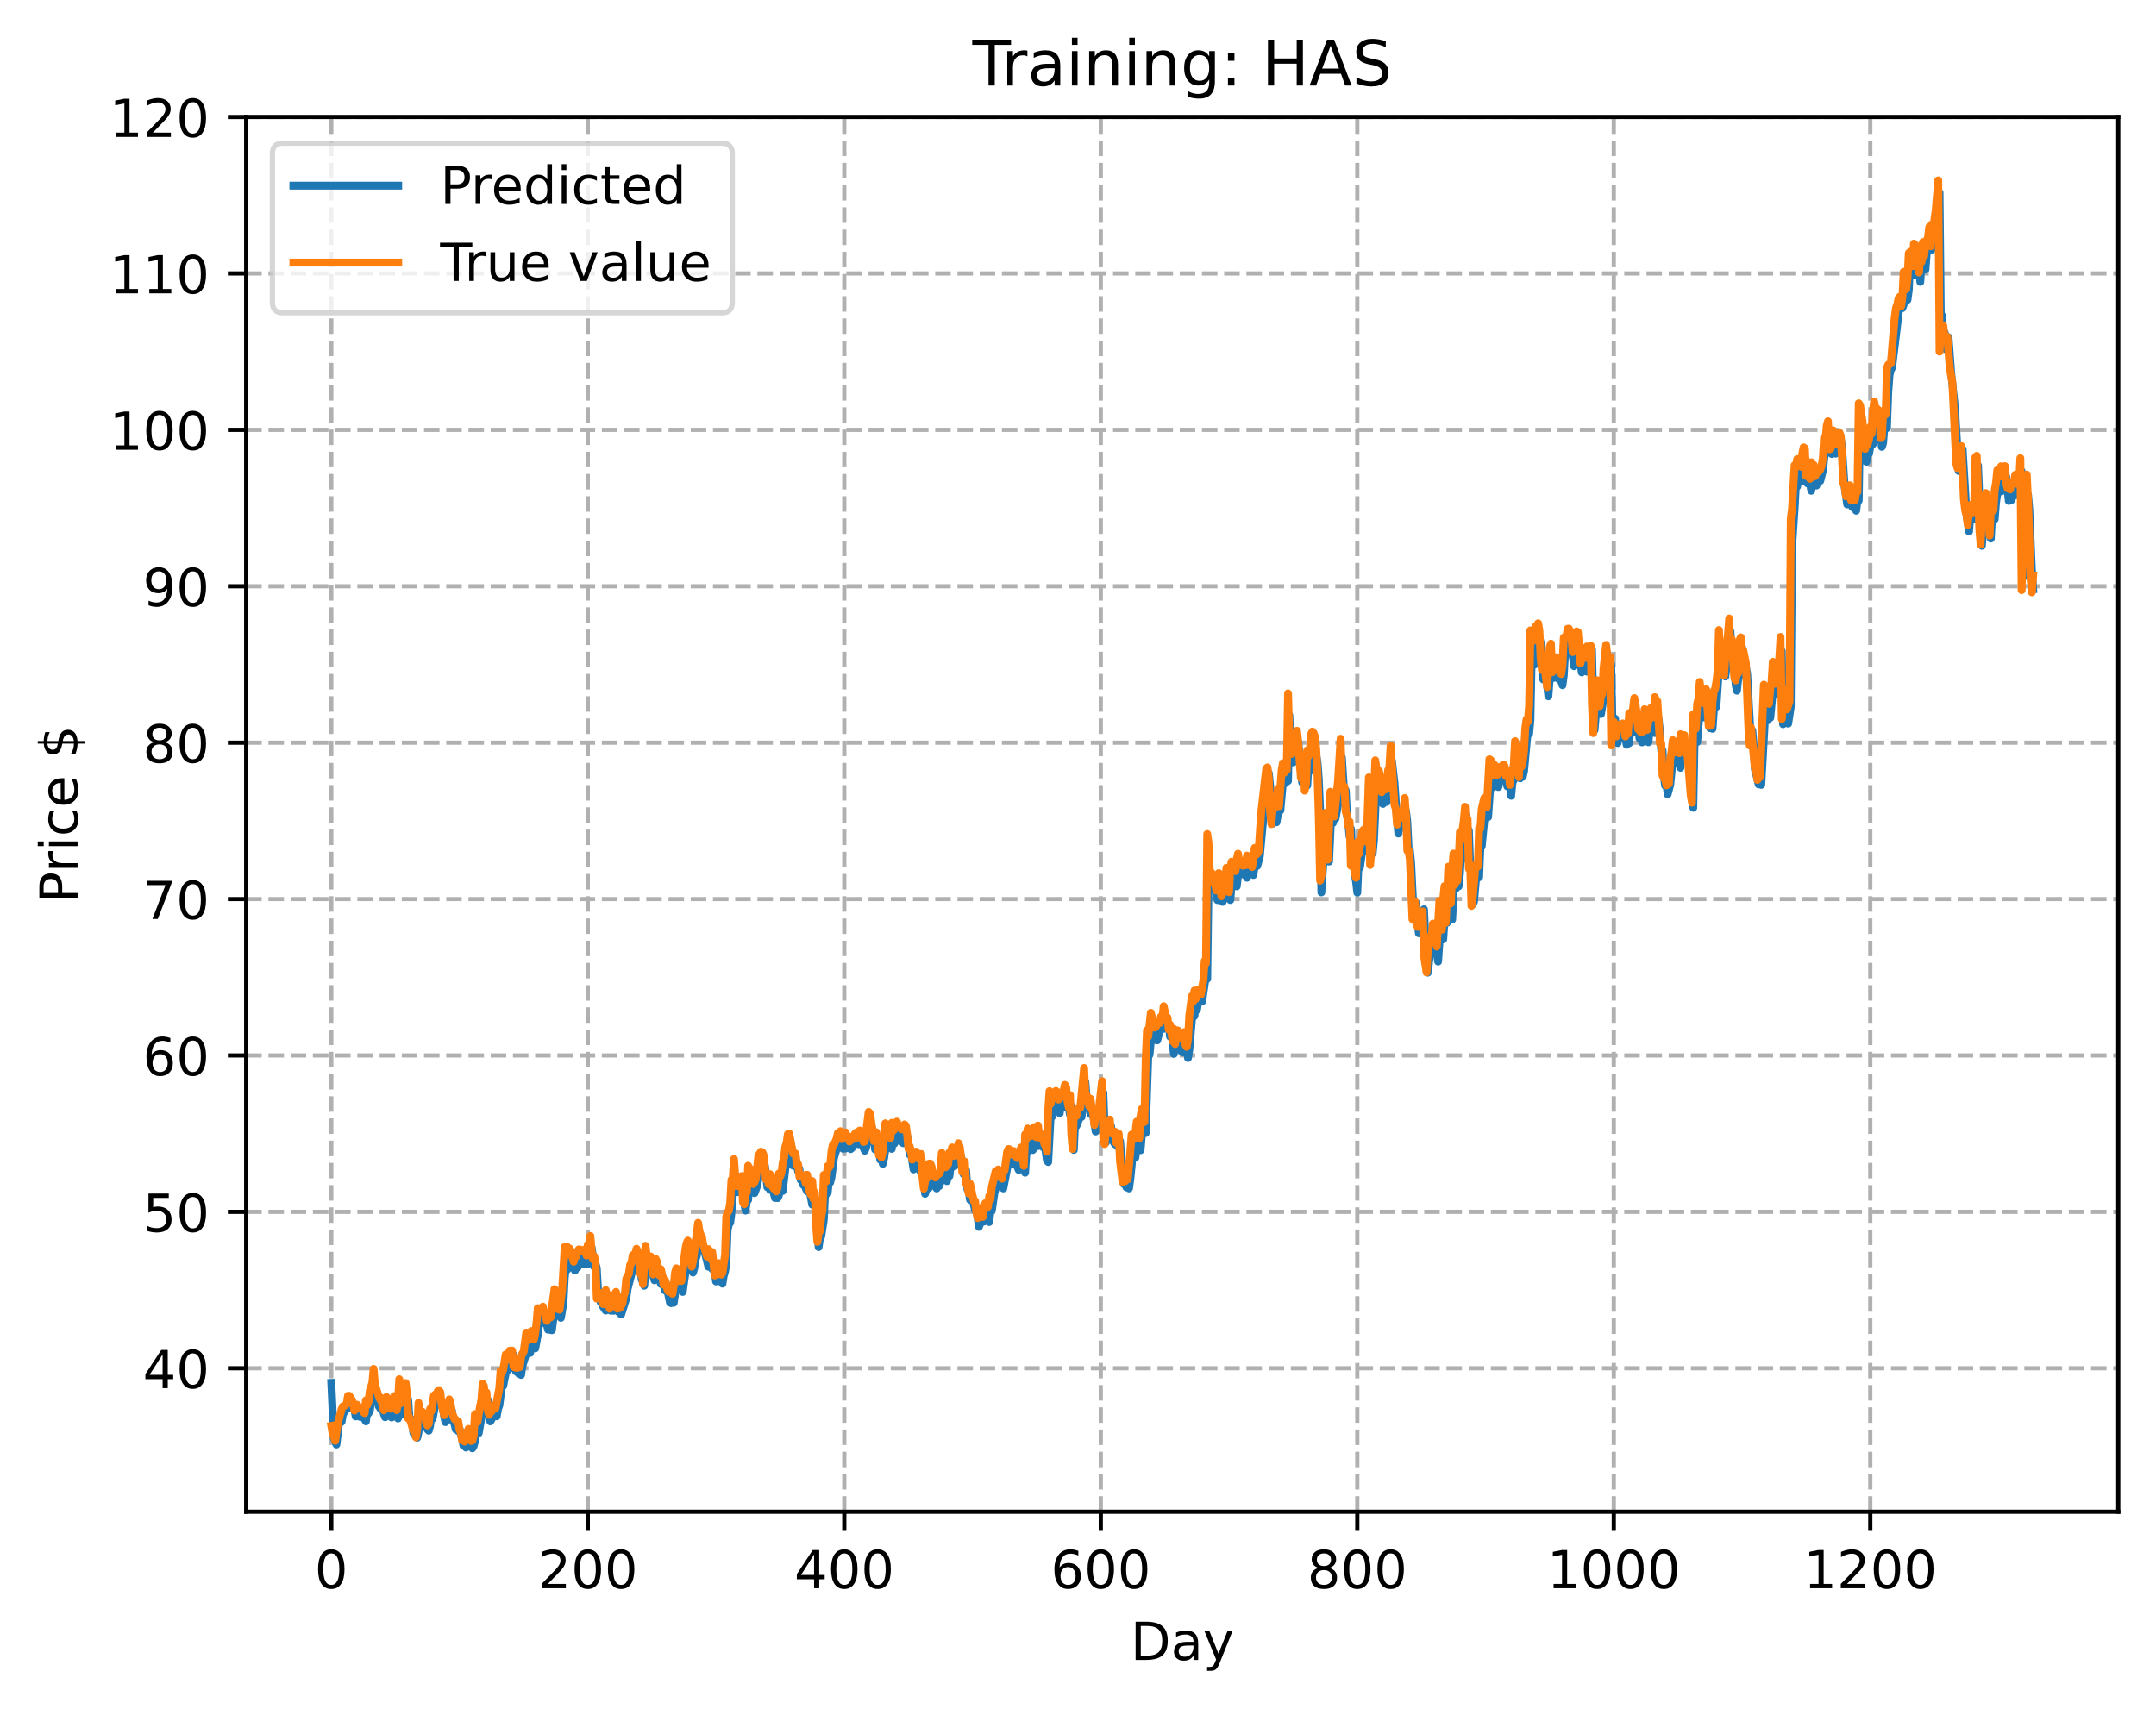 <?xml version="1.0" encoding="utf-8" standalone="no"?>
<!DOCTYPE svg PUBLIC "-//W3C//DTD SVG 1.1//EN"
  "http://www.w3.org/Graphics/SVG/1.1/DTD/svg11.dtd">
<!-- Created with matplotlib (https://matplotlib.org/) -->
<svg height="325.986pt" version="1.1" viewBox="0 0 411.286 325.986" width="411.286pt" xmlns="http://www.w3.org/2000/svg" xmlns:xlink="http://www.w3.org/1999/xlink">
 <defs>
  <style type="text/css">
*{stroke-linecap:butt;stroke-linejoin:round;}
  </style>
 </defs>
 <g id="figure_1">
  <g id="patch_1">
   <path d="M 0 325.986 
L 411.286 325.986 
L 411.286 0 
L 0 0 
z
" style="fill:#ffffff;"/>
  </g>
  <g id="axes_1">
   <g id="patch_2">
    <path d="M 46.966 288.43 
L 404.086 288.43 
L 404.086 22.318 
L 46.966 22.318 
z
" style="fill:#ffffff;"/>
   </g>
   <g id="matplotlib.axis_1">
    <g id="xtick_1">
     <g id="line2d_1">
      <path clip-path="url(#pfa6bca603d)" d="M 63.198 288.43 
L 63.198 22.318 
" style="fill:none;stroke:#b0b0b0;stroke-dasharray:2.96,1.28;stroke-dashoffset:0;stroke-width:0.8;"/>
     </g>
     <g id="line2d_2">
      <defs>
       <path d="M 0 0 
L 0 3.5 
" id="mff3bae6dc8" style="stroke:#000000;stroke-width:0.8;"/>
      </defs>
      <g>
       <use style="stroke:#000000;stroke-width:0.8;" x="63.198" xlink:href="#mff3bae6dc8" y="288.43"/>
      </g>
     </g>
     <g id="text_1">
      <!-- 0 -->
      <defs>
       <path d="M 31.781 66.406 
Q 24.172 66.406 20.328 58.906 
Q 16.5 51.422 16.5 36.375 
Q 16.5 21.391 20.328 13.891 
Q 24.172 6.391 31.781 6.391 
Q 39.453 6.391 43.281 13.891 
Q 47.125 21.391 47.125 36.375 
Q 47.125 51.422 43.281 58.906 
Q 39.453 66.406 31.781 66.406 
z
M 31.781 74.219 
Q 44.047 74.219 50.516 64.516 
Q 56.984 54.828 56.984 36.375 
Q 56.984 17.969 50.516 8.266 
Q 44.047 -1.422 31.781 -1.422 
Q 19.531 -1.422 13.062 8.266 
Q 6.594 17.969 6.594 36.375 
Q 6.594 54.828 13.062 64.516 
Q 19.531 74.219 31.781 74.219 
z
" id="DejaVuSans-48"/>
      </defs>
      <g transform="translate(60.017 303.029)scale(0.1 -0.1)">
       <use xlink:href="#DejaVuSans-48"/>
      </g>
     </g>
    </g>
    <g id="xtick_2">
     <g id="line2d_3">
      <path clip-path="url(#pfa6bca603d)" d="M 112.129 288.43 
L 112.129 22.318 
" style="fill:none;stroke:#b0b0b0;stroke-dasharray:2.96,1.28;stroke-dashoffset:0;stroke-width:0.8;"/>
     </g>
     <g id="line2d_4">
      <g>
       <use style="stroke:#000000;stroke-width:0.8;" x="112.129" xlink:href="#mff3bae6dc8" y="288.43"/>
      </g>
     </g>
     <g id="text_2">
      <!-- 200 -->
      <defs>
       <path d="M 19.188 8.297 
L 53.609 8.297 
L 53.609 0 
L 7.328 0 
L 7.328 8.297 
Q 12.938 14.109 22.625 23.891 
Q 32.328 33.688 34.812 36.531 
Q 39.547 41.844 41.422 45.531 
Q 43.312 49.219 43.312 52.781 
Q 43.312 58.594 39.234 62.25 
Q 35.156 65.922 28.609 65.922 
Q 23.969 65.922 18.812 64.312 
Q 13.672 62.703 7.812 59.422 
L 7.812 69.391 
Q 13.766 71.781 18.938 73 
Q 24.125 74.219 28.422 74.219 
Q 39.75 74.219 46.484 68.547 
Q 53.219 62.891 53.219 53.422 
Q 53.219 48.922 51.531 44.891 
Q 49.859 40.875 45.406 35.406 
Q 44.188 33.984 37.641 27.219 
Q 31.109 20.453 19.188 8.297 
z
" id="DejaVuSans-50"/>
      </defs>
      <g transform="translate(102.585 303.029)scale(0.1 -0.1)">
       <use xlink:href="#DejaVuSans-50"/>
       <use x="63.623" xlink:href="#DejaVuSans-48"/>
       <use x="127.246" xlink:href="#DejaVuSans-48"/>
      </g>
     </g>
    </g>
    <g id="xtick_3">
     <g id="line2d_5">
      <path clip-path="url(#pfa6bca603d)" d="M 161.06 288.43 
L 161.06 22.318 
" style="fill:none;stroke:#b0b0b0;stroke-dasharray:2.96,1.28;stroke-dashoffset:0;stroke-width:0.8;"/>
     </g>
     <g id="line2d_6">
      <g>
       <use style="stroke:#000000;stroke-width:0.8;" x="161.06" xlink:href="#mff3bae6dc8" y="288.43"/>
      </g>
     </g>
     <g id="text_3">
      <!-- 400 -->
      <defs>
       <path d="M 37.797 64.312 
L 12.891 25.391 
L 37.797 25.391 
z
M 35.203 72.906 
L 47.609 72.906 
L 47.609 25.391 
L 58.016 25.391 
L 58.016 17.188 
L 47.609 17.188 
L 47.609 0 
L 37.797 0 
L 37.797 17.188 
L 4.891 17.188 
L 4.891 26.703 
z
" id="DejaVuSans-52"/>
      </defs>
      <g transform="translate(151.516 303.029)scale(0.1 -0.1)">
       <use xlink:href="#DejaVuSans-52"/>
       <use x="63.623" xlink:href="#DejaVuSans-48"/>
       <use x="127.246" xlink:href="#DejaVuSans-48"/>
      </g>
     </g>
    </g>
    <g id="xtick_4">
     <g id="line2d_7">
      <path clip-path="url(#pfa6bca603d)" d="M 209.99 288.43 
L 209.99 22.318 
" style="fill:none;stroke:#b0b0b0;stroke-dasharray:2.96,1.28;stroke-dashoffset:0;stroke-width:0.8;"/>
     </g>
     <g id="line2d_8">
      <g>
       <use style="stroke:#000000;stroke-width:0.8;" x="209.99" xlink:href="#mff3bae6dc8" y="288.43"/>
      </g>
     </g>
     <g id="text_4">
      <!-- 600 -->
      <defs>
       <path d="M 33.016 40.375 
Q 26.375 40.375 22.484 35.828 
Q 18.609 31.297 18.609 23.391 
Q 18.609 15.531 22.484 10.953 
Q 26.375 6.391 33.016 6.391 
Q 39.656 6.391 43.531 10.953 
Q 47.406 15.531 47.406 23.391 
Q 47.406 31.297 43.531 35.828 
Q 39.656 40.375 33.016 40.375 
z
M 52.594 71.297 
L 52.594 62.312 
Q 48.875 64.062 45.094 64.984 
Q 41.312 65.922 37.594 65.922 
Q 27.828 65.922 22.672 59.328 
Q 17.531 52.734 16.797 39.406 
Q 19.672 43.656 24.016 45.922 
Q 28.375 48.188 33.594 48.188 
Q 44.578 48.188 50.953 41.516 
Q 57.328 34.859 57.328 23.391 
Q 57.328 12.156 50.688 5.359 
Q 44.047 -1.422 33.016 -1.422 
Q 20.359 -1.422 13.672 8.266 
Q 6.984 17.969 6.984 36.375 
Q 6.984 53.656 15.188 63.938 
Q 23.391 74.219 37.203 74.219 
Q 40.922 74.219 44.703 73.484 
Q 48.484 72.75 52.594 71.297 
z
" id="DejaVuSans-54"/>
      </defs>
      <g transform="translate(200.446 303.029)scale(0.1 -0.1)">
       <use xlink:href="#DejaVuSans-54"/>
       <use x="63.623" xlink:href="#DejaVuSans-48"/>
       <use x="127.246" xlink:href="#DejaVuSans-48"/>
      </g>
     </g>
    </g>
    <g id="xtick_5">
     <g id="line2d_9">
      <path clip-path="url(#pfa6bca603d)" d="M 258.921 288.43 
L 258.921 22.318 
" style="fill:none;stroke:#b0b0b0;stroke-dasharray:2.96,1.28;stroke-dashoffset:0;stroke-width:0.8;"/>
     </g>
     <g id="line2d_10">
      <g>
       <use style="stroke:#000000;stroke-width:0.8;" x="258.921" xlink:href="#mff3bae6dc8" y="288.43"/>
      </g>
     </g>
     <g id="text_5">
      <!-- 800 -->
      <defs>
       <path d="M 31.781 34.625 
Q 24.75 34.625 20.719 30.859 
Q 16.703 27.094 16.703 20.516 
Q 16.703 13.922 20.719 10.156 
Q 24.75 6.391 31.781 6.391 
Q 38.812 6.391 42.859 10.172 
Q 46.922 13.969 46.922 20.516 
Q 46.922 27.094 42.891 30.859 
Q 38.875 34.625 31.781 34.625 
z
M 21.922 38.812 
Q 15.578 40.375 12.031 44.719 
Q 8.5 49.078 8.5 55.328 
Q 8.5 64.062 14.719 69.141 
Q 20.953 74.219 31.781 74.219 
Q 42.672 74.219 48.875 69.141 
Q 55.078 64.062 55.078 55.328 
Q 55.078 49.078 51.531 44.719 
Q 48 40.375 41.703 38.812 
Q 48.828 37.156 52.797 32.312 
Q 56.781 27.484 56.781 20.516 
Q 56.781 9.906 50.312 4.234 
Q 43.844 -1.422 31.781 -1.422 
Q 19.734 -1.422 13.25 4.234 
Q 6.781 9.906 6.781 20.516 
Q 6.781 27.484 10.781 32.312 
Q 14.797 37.156 21.922 38.812 
z
M 18.312 54.391 
Q 18.312 48.734 21.844 45.562 
Q 25.391 42.391 31.781 42.391 
Q 38.141 42.391 41.719 45.562 
Q 45.312 48.734 45.312 54.391 
Q 45.312 60.062 41.719 63.234 
Q 38.141 66.406 31.781 66.406 
Q 25.391 66.406 21.844 63.234 
Q 18.312 60.062 18.312 54.391 
z
" id="DejaVuSans-56"/>
      </defs>
      <g transform="translate(249.377 303.029)scale(0.1 -0.1)">
       <use xlink:href="#DejaVuSans-56"/>
       <use x="63.623" xlink:href="#DejaVuSans-48"/>
       <use x="127.246" xlink:href="#DejaVuSans-48"/>
      </g>
     </g>
    </g>
    <g id="xtick_6">
     <g id="line2d_11">
      <path clip-path="url(#pfa6bca603d)" d="M 307.851 288.43 
L 307.851 22.318 
" style="fill:none;stroke:#b0b0b0;stroke-dasharray:2.96,1.28;stroke-dashoffset:0;stroke-width:0.8;"/>
     </g>
     <g id="line2d_12">
      <g>
       <use style="stroke:#000000;stroke-width:0.8;" x="307.851" xlink:href="#mff3bae6dc8" y="288.43"/>
      </g>
     </g>
     <g id="text_6">
      <!-- 1000 -->
      <defs>
       <path d="M 12.406 8.297 
L 28.516 8.297 
L 28.516 63.922 
L 10.984 60.406 
L 10.984 69.391 
L 28.422 72.906 
L 38.281 72.906 
L 38.281 8.297 
L 54.391 8.297 
L 54.391 0 
L 12.406 0 
z
" id="DejaVuSans-49"/>
      </defs>
      <g transform="translate(295.126 303.029)scale(0.1 -0.1)">
       <use xlink:href="#DejaVuSans-49"/>
       <use x="63.623" xlink:href="#DejaVuSans-48"/>
       <use x="127.246" xlink:href="#DejaVuSans-48"/>
       <use x="190.869" xlink:href="#DejaVuSans-48"/>
      </g>
     </g>
    </g>
    <g id="xtick_7">
     <g id="line2d_13">
      <path clip-path="url(#pfa6bca603d)" d="M 356.782 288.43 
L 356.782 22.318 
" style="fill:none;stroke:#b0b0b0;stroke-dasharray:2.96,1.28;stroke-dashoffset:0;stroke-width:0.8;"/>
     </g>
     <g id="line2d_14">
      <g>
       <use style="stroke:#000000;stroke-width:0.8;" x="356.782" xlink:href="#mff3bae6dc8" y="288.43"/>
      </g>
     </g>
     <g id="text_7">
      <!-- 1200 -->
      <g transform="translate(344.057 303.029)scale(0.1 -0.1)">
       <use xlink:href="#DejaVuSans-49"/>
       <use x="63.623" xlink:href="#DejaVuSans-50"/>
       <use x="127.246" xlink:href="#DejaVuSans-48"/>
       <use x="190.869" xlink:href="#DejaVuSans-48"/>
      </g>
     </g>
    </g>
    <g id="text_8">
     <!-- Day -->
     <defs>
      <path d="M 19.672 64.797 
L 19.672 8.109 
L 31.594 8.109 
Q 46.688 8.109 53.688 14.938 
Q 60.688 21.781 60.688 36.531 
Q 60.688 51.172 53.688 57.984 
Q 46.688 64.797 31.594 64.797 
z
M 9.812 72.906 
L 30.078 72.906 
Q 51.266 72.906 61.172 64.094 
Q 71.094 55.281 71.094 36.531 
Q 71.094 17.672 61.125 8.828 
Q 51.172 0 30.078 0 
L 9.812 0 
z
" id="DejaVuSans-68"/>
      <path d="M 34.281 27.484 
Q 23.391 27.484 19.188 25 
Q 14.984 22.516 14.984 16.5 
Q 14.984 11.719 18.141 8.906 
Q 21.297 6.109 26.703 6.109 
Q 34.188 6.109 38.703 11.406 
Q 43.219 16.703 43.219 25.484 
L 43.219 27.484 
z
M 52.203 31.203 
L 52.203 0 
L 43.219 0 
L 43.219 8.297 
Q 40.141 3.328 35.547 0.953 
Q 30.953 -1.422 24.312 -1.422 
Q 15.922 -1.422 10.953 3.297 
Q 6 8.016 6 15.922 
Q 6 25.141 12.172 29.828 
Q 18.359 34.516 30.609 34.516 
L 43.219 34.516 
L 43.219 35.406 
Q 43.219 41.609 39.141 45 
Q 35.062 48.391 27.688 48.391 
Q 23 48.391 18.547 47.266 
Q 14.109 46.141 10.016 43.891 
L 10.016 52.203 
Q 14.938 54.109 19.578 55.047 
Q 24.219 56 28.609 56 
Q 40.484 56 46.344 49.844 
Q 52.203 43.703 52.203 31.203 
z
" id="DejaVuSans-97"/>
      <path d="M 32.172 -5.078 
Q 28.375 -14.844 24.75 -17.812 
Q 21.141 -20.797 15.094 -20.797 
L 7.906 -20.797 
L 7.906 -13.281 
L 13.188 -13.281 
Q 16.891 -13.281 18.938 -11.516 
Q 21 -9.766 23.484 -3.219 
L 25.094 0.875 
L 2.984 54.688 
L 12.5 54.688 
L 29.594 11.922 
L 46.688 54.688 
L 56.203 54.688 
z
" id="DejaVuSans-121"/>
     </defs>
     <g transform="translate(215.652 316.707)scale(0.1 -0.1)">
      <use xlink:href="#DejaVuSans-68"/>
      <use x="77.002" xlink:href="#DejaVuSans-97"/>
      <use x="138.281" xlink:href="#DejaVuSans-121"/>
     </g>
    </g>
   </g>
   <g id="matplotlib.axis_2">
    <g id="ytick_1">
     <g id="line2d_15">
      <path clip-path="url(#pfa6bca603d)" d="M 46.966 261.055 
L 404.086 261.055 
" style="fill:none;stroke:#b0b0b0;stroke-dasharray:2.96,1.28;stroke-dashoffset:0;stroke-width:0.8;"/>
     </g>
     <g id="line2d_16">
      <defs>
       <path d="M 0 0 
L -3.5 0 
" id="meb45017976" style="stroke:#000000;stroke-width:0.8;"/>
      </defs>
      <g>
       <use style="stroke:#000000;stroke-width:0.8;" x="46.966" xlink:href="#meb45017976" y="261.055"/>
      </g>
     </g>
     <g id="text_9">
      <!-- 40 -->
      <g transform="translate(27.241 264.854)scale(0.1 -0.1)">
       <use xlink:href="#DejaVuSans-52"/>
       <use x="63.623" xlink:href="#DejaVuSans-48"/>
      </g>
     </g>
    </g>
    <g id="ytick_2">
     <g id="line2d_17">
      <path clip-path="url(#pfa6bca603d)" d="M 46.966 231.214 
L 404.086 231.214 
" style="fill:none;stroke:#b0b0b0;stroke-dasharray:2.96,1.28;stroke-dashoffset:0;stroke-width:0.8;"/>
     </g>
     <g id="line2d_18">
      <g>
       <use style="stroke:#000000;stroke-width:0.8;" x="46.966" xlink:href="#meb45017976" y="231.214"/>
      </g>
     </g>
     <g id="text_10">
      <!-- 50 -->
      <defs>
       <path d="M 10.797 72.906 
L 49.516 72.906 
L 49.516 64.594 
L 19.828 64.594 
L 19.828 46.734 
Q 21.969 47.469 24.109 47.828 
Q 26.266 48.188 28.422 48.188 
Q 40.625 48.188 47.75 41.5 
Q 54.891 34.812 54.891 23.391 
Q 54.891 11.625 47.562 5.094 
Q 40.234 -1.422 26.906 -1.422 
Q 22.312 -1.422 17.547 -0.641 
Q 12.797 0.141 7.719 1.703 
L 7.719 11.625 
Q 12.109 9.234 16.797 8.062 
Q 21.484 6.891 26.703 6.891 
Q 35.156 6.891 40.078 11.328 
Q 45.016 15.766 45.016 23.391 
Q 45.016 31 40.078 35.438 
Q 35.156 39.891 26.703 39.891 
Q 22.75 39.891 18.812 39.016 
Q 14.891 38.141 10.797 36.281 
z
" id="DejaVuSans-53"/>
      </defs>
      <g transform="translate(27.241 235.014)scale(0.1 -0.1)">
       <use xlink:href="#DejaVuSans-53"/>
       <use x="63.623" xlink:href="#DejaVuSans-48"/>
      </g>
     </g>
    </g>
    <g id="ytick_3">
     <g id="line2d_19">
      <path clip-path="url(#pfa6bca603d)" d="M 46.966 201.374 
L 404.086 201.374 
" style="fill:none;stroke:#b0b0b0;stroke-dasharray:2.96,1.28;stroke-dashoffset:0;stroke-width:0.8;"/>
     </g>
     <g id="line2d_20">
      <g>
       <use style="stroke:#000000;stroke-width:0.8;" x="46.966" xlink:href="#meb45017976" y="201.374"/>
      </g>
     </g>
     <g id="text_11">
      <!-- 60 -->
      <g transform="translate(27.241 205.173)scale(0.1 -0.1)">
       <use xlink:href="#DejaVuSans-54"/>
       <use x="63.623" xlink:href="#DejaVuSans-48"/>
      </g>
     </g>
    </g>
    <g id="ytick_4">
     <g id="line2d_21">
      <path clip-path="url(#pfa6bca603d)" d="M 46.966 171.533 
L 404.086 171.533 
" style="fill:none;stroke:#b0b0b0;stroke-dasharray:2.96,1.28;stroke-dashoffset:0;stroke-width:0.8;"/>
     </g>
     <g id="line2d_22">
      <g>
       <use style="stroke:#000000;stroke-width:0.8;" x="46.966" xlink:href="#meb45017976" y="171.533"/>
      </g>
     </g>
     <g id="text_12">
      <!-- 70 -->
      <defs>
       <path d="M 8.203 72.906 
L 55.078 72.906 
L 55.078 68.703 
L 28.609 0 
L 18.312 0 
L 43.219 64.594 
L 8.203 64.594 
z
" id="DejaVuSans-55"/>
      </defs>
      <g transform="translate(27.241 175.332)scale(0.1 -0.1)">
       <use xlink:href="#DejaVuSans-55"/>
       <use x="63.623" xlink:href="#DejaVuSans-48"/>
      </g>
     </g>
    </g>
    <g id="ytick_5">
     <g id="line2d_23">
      <path clip-path="url(#pfa6bca603d)" d="M 46.966 141.692 
L 404.086 141.692 
" style="fill:none;stroke:#b0b0b0;stroke-dasharray:2.96,1.28;stroke-dashoffset:0;stroke-width:0.8;"/>
     </g>
     <g id="line2d_24">
      <g>
       <use style="stroke:#000000;stroke-width:0.8;" x="46.966" xlink:href="#meb45017976" y="141.692"/>
      </g>
     </g>
     <g id="text_13">
      <!-- 80 -->
      <g transform="translate(27.241 145.491)scale(0.1 -0.1)">
       <use xlink:href="#DejaVuSans-56"/>
       <use x="63.623" xlink:href="#DejaVuSans-48"/>
      </g>
     </g>
    </g>
    <g id="ytick_6">
     <g id="line2d_25">
      <path clip-path="url(#pfa6bca603d)" d="M 46.966 111.851 
L 404.086 111.851 
" style="fill:none;stroke:#b0b0b0;stroke-dasharray:2.96,1.28;stroke-dashoffset:0;stroke-width:0.8;"/>
     </g>
     <g id="line2d_26">
      <g>
       <use style="stroke:#000000;stroke-width:0.8;" x="46.966" xlink:href="#meb45017976" y="111.851"/>
      </g>
     </g>
     <g id="text_14">
      <!-- 90 -->
      <defs>
       <path d="M 10.984 1.516 
L 10.984 10.5 
Q 14.703 8.734 18.5 7.812 
Q 22.312 6.891 25.984 6.891 
Q 35.75 6.891 40.891 13.453 
Q 46.047 20.016 46.781 33.406 
Q 43.953 29.203 39.594 26.953 
Q 35.25 24.703 29.984 24.703 
Q 19.047 24.703 12.672 31.312 
Q 6.297 37.938 6.297 49.422 
Q 6.297 60.641 12.938 67.422 
Q 19.578 74.219 30.609 74.219 
Q 43.266 74.219 49.922 64.516 
Q 56.594 54.828 56.594 36.375 
Q 56.594 19.141 48.406 8.859 
Q 40.234 -1.422 26.422 -1.422 
Q 22.703 -1.422 18.891 -0.688 
Q 15.094 0.047 10.984 1.516 
z
M 30.609 32.422 
Q 37.25 32.422 41.125 36.953 
Q 45.016 41.5 45.016 49.422 
Q 45.016 57.281 41.125 61.844 
Q 37.25 66.406 30.609 66.406 
Q 23.969 66.406 20.094 61.844 
Q 16.219 57.281 16.219 49.422 
Q 16.219 41.5 20.094 36.953 
Q 23.969 32.422 30.609 32.422 
z
" id="DejaVuSans-57"/>
      </defs>
      <g transform="translate(27.241 115.65)scale(0.1 -0.1)">
       <use xlink:href="#DejaVuSans-57"/>
       <use x="63.623" xlink:href="#DejaVuSans-48"/>
      </g>
     </g>
    </g>
    <g id="ytick_7">
     <g id="line2d_27">
      <path clip-path="url(#pfa6bca603d)" d="M 46.966 82.01 
L 404.086 82.01 
" style="fill:none;stroke:#b0b0b0;stroke-dasharray:2.96,1.28;stroke-dashoffset:0;stroke-width:0.8;"/>
     </g>
     <g id="line2d_28">
      <g>
       <use style="stroke:#000000;stroke-width:0.8;" x="46.966" xlink:href="#meb45017976" y="82.01"/>
      </g>
     </g>
     <g id="text_15">
      <!-- 100 -->
      <g transform="translate(20.878 85.809)scale(0.1 -0.1)">
       <use xlink:href="#DejaVuSans-49"/>
       <use x="63.623" xlink:href="#DejaVuSans-48"/>
       <use x="127.246" xlink:href="#DejaVuSans-48"/>
      </g>
     </g>
    </g>
    <g id="ytick_8">
     <g id="line2d_29">
      <path clip-path="url(#pfa6bca603d)" d="M 46.966 52.169 
L 404.086 52.169 
" style="fill:none;stroke:#b0b0b0;stroke-dasharray:2.96,1.28;stroke-dashoffset:0;stroke-width:0.8;"/>
     </g>
     <g id="line2d_30">
      <g>
       <use style="stroke:#000000;stroke-width:0.8;" x="46.966" xlink:href="#meb45017976" y="52.169"/>
      </g>
     </g>
     <g id="text_16">
      <!-- 110 -->
      <g transform="translate(20.878 55.969)scale(0.1 -0.1)">
       <use xlink:href="#DejaVuSans-49"/>
       <use x="63.623" xlink:href="#DejaVuSans-49"/>
       <use x="127.246" xlink:href="#DejaVuSans-48"/>
      </g>
     </g>
    </g>
    <g id="ytick_9">
     <g id="line2d_31">
      <path clip-path="url(#pfa6bca603d)" d="M 46.966 22.329 
L 404.086 22.329 
" style="fill:none;stroke:#b0b0b0;stroke-dasharray:2.96,1.28;stroke-dashoffset:0;stroke-width:0.8;"/>
     </g>
     <g id="line2d_32">
      <g>
       <use style="stroke:#000000;stroke-width:0.8;" x="46.966" xlink:href="#meb45017976" y="22.329"/>
      </g>
     </g>
     <g id="text_17">
      <!-- 120 -->
      <g transform="translate(20.878 26.128)scale(0.1 -0.1)">
       <use xlink:href="#DejaVuSans-49"/>
       <use x="63.623" xlink:href="#DejaVuSans-50"/>
       <use x="127.246" xlink:href="#DejaVuSans-48"/>
      </g>
     </g>
    </g>
    <g id="text_18">
     <!-- Price $ -->
     <defs>
      <path d="M 19.672 64.797 
L 19.672 37.406 
L 32.078 37.406 
Q 38.969 37.406 42.719 40.969 
Q 46.484 44.531 46.484 51.125 
Q 46.484 57.672 42.719 61.234 
Q 38.969 64.797 32.078 64.797 
z
M 9.812 72.906 
L 32.078 72.906 
Q 44.344 72.906 50.609 67.359 
Q 56.891 61.812 56.891 51.125 
Q 56.891 40.328 50.609 34.812 
Q 44.344 29.297 32.078 29.297 
L 19.672 29.297 
L 19.672 0 
L 9.812 0 
z
" id="DejaVuSans-80"/>
      <path d="M 41.109 46.297 
Q 39.594 47.172 37.812 47.578 
Q 36.031 48 33.891 48 
Q 26.266 48 22.188 43.047 
Q 18.109 38.094 18.109 28.812 
L 18.109 0 
L 9.078 0 
L 9.078 54.688 
L 18.109 54.688 
L 18.109 46.188 
Q 20.953 51.172 25.484 53.578 
Q 30.031 56 36.531 56 
Q 37.453 56 38.578 55.875 
Q 39.703 55.766 41.062 55.516 
z
" id="DejaVuSans-114"/>
      <path d="M 9.422 54.688 
L 18.406 54.688 
L 18.406 0 
L 9.422 0 
z
M 9.422 75.984 
L 18.406 75.984 
L 18.406 64.594 
L 9.422 64.594 
z
" id="DejaVuSans-105"/>
      <path d="M 48.781 52.594 
L 48.781 44.188 
Q 44.969 46.297 41.141 47.344 
Q 37.312 48.391 33.406 48.391 
Q 24.656 48.391 19.812 42.844 
Q 14.984 37.312 14.984 27.297 
Q 14.984 17.281 19.812 11.734 
Q 24.656 6.203 33.406 6.203 
Q 37.312 6.203 41.141 7.25 
Q 44.969 8.297 48.781 10.406 
L 48.781 2.094 
Q 45.016 0.344 40.984 -0.531 
Q 36.969 -1.422 32.422 -1.422 
Q 20.062 -1.422 12.781 6.344 
Q 5.516 14.109 5.516 27.297 
Q 5.516 40.672 12.859 48.328 
Q 20.219 56 33.016 56 
Q 37.156 56 41.109 55.141 
Q 45.062 54.297 48.781 52.594 
z
" id="DejaVuSans-99"/>
      <path d="M 56.203 29.594 
L 56.203 25.203 
L 14.891 25.203 
Q 15.484 15.922 20.484 11.062 
Q 25.484 6.203 34.422 6.203 
Q 39.594 6.203 44.453 7.469 
Q 49.312 8.734 54.109 11.281 
L 54.109 2.781 
Q 49.266 0.734 44.188 -0.344 
Q 39.109 -1.422 33.891 -1.422 
Q 20.797 -1.422 13.156 6.188 
Q 5.516 13.812 5.516 26.812 
Q 5.516 40.234 12.766 48.109 
Q 20.016 56 32.328 56 
Q 43.359 56 49.781 48.891 
Q 56.203 41.797 56.203 29.594 
z
M 47.219 32.234 
Q 47.125 39.594 43.094 43.984 
Q 39.062 48.391 32.422 48.391 
Q 24.906 48.391 20.391 44.141 
Q 15.875 39.891 15.188 32.172 
z
" id="DejaVuSans-101"/>
      <path id="DejaVuSans-32"/>
      <path d="M 33.797 -14.703 
L 28.906 -14.703 
L 28.859 0 
Q 23.734 0.094 18.609 1.188 
Q 13.484 2.297 8.297 4.5 
L 8.297 13.281 
Q 13.281 10.156 18.375 8.562 
Q 23.484 6.984 28.906 6.938 
L 28.906 29.203 
Q 18.109 30.953 13.203 35.156 
Q 8.297 39.359 8.297 46.688 
Q 8.297 54.641 13.625 59.219 
Q 18.953 63.812 28.906 64.5 
L 28.906 75.984 
L 33.797 75.984 
L 33.797 64.656 
Q 38.328 64.453 42.578 63.688 
Q 46.828 62.938 50.875 61.625 
L 50.875 53.078 
Q 46.828 55.125 42.547 56.25 
Q 38.281 57.375 33.797 57.562 
L 33.797 36.719 
Q 44.875 35.016 50.094 30.609 
Q 55.328 26.219 55.328 18.609 
Q 55.328 10.359 49.781 5.594 
Q 44.234 0.828 33.797 0.094 
z
M 28.906 37.594 
L 28.906 57.625 
Q 23.25 56.984 20.266 54.391 
Q 17.281 51.812 17.281 47.516 
Q 17.281 43.312 20.031 40.969 
Q 22.797 38.625 28.906 37.594 
z
M 33.797 28.219 
L 33.797 7.078 
Q 39.984 7.906 43.141 10.594 
Q 46.297 13.281 46.297 17.672 
Q 46.297 21.969 43.281 24.5 
Q 40.281 27.047 33.797 28.219 
z
" id="DejaVuSans-36"/>
     </defs>
     <g transform="translate(14.798 172.342)rotate(-90)scale(0.1 -0.1)">
      <use xlink:href="#DejaVuSans-80"/>
      <use x="58.553" xlink:href="#DejaVuSans-114"/>
      <use x="99.666" xlink:href="#DejaVuSans-105"/>
      <use x="127.449" xlink:href="#DejaVuSans-99"/>
      <use x="182.43" xlink:href="#DejaVuSans-101"/>
      <use x="243.953" xlink:href="#DejaVuSans-32"/>
      <use x="275.74" xlink:href="#DejaVuSans-36"/>
     </g>
    </g>
   </g>
   <g id="line2d_33">
    <path clip-path="url(#pfa6bca603d)" d="M 63.198 263.844 
L 63.688 274.384 
L 64.177 275.614 
L 64.666 271.595 
L 64.911 270.949 
L 65.156 271.283 
L 65.4 269.869 
L 66.134 268.735 
L 66.379 268.655 
L 66.623 267.319 
L 66.868 267.105 
L 67.113 268.005 
L 67.602 268.954 
L 67.847 270.249 
L 68.091 269.797 
L 68.336 268.937 
L 68.581 270.303 
L 68.825 269.743 
L 69.07 270.395 
L 69.315 269.499 
L 69.559 270.766 
L 69.804 271.192 
L 70.049 269.317 
L 70.293 269.654 
L 70.538 269.237 
L 70.783 267.416 
L 71.272 265.757 
L 71.517 263.838 
L 71.761 266.061 
L 72.006 266.652 
L 72.251 268.308 
L 72.74 268.994 
L 72.984 268.476 
L 73.229 269.786 
L 73.474 270.403 
L 73.718 269.767 
L 73.963 268.693 
L 74.452 269.435 
L 74.697 270.449 
L 75.431 268.313 
L 75.92 270.644 
L 76.165 269.234 
L 76.41 266.763 
L 76.654 269.927 
L 77.144 266.595 
L 77.633 266.077 
L 77.878 267.225 
L 78.122 270.731 
L 78.367 270.677 
L 78.611 271.424 
L 78.856 273.4 
L 79.101 273.787 
L 79.345 273.005 
L 79.59 274.31 
L 79.835 273.258 
L 80.079 269.492 
L 80.324 271.159 
L 80.569 270.83 
L 81.058 272.019 
L 81.303 271.588 
L 81.547 272.747 
L 81.792 272.973 
L 82.037 272.075 
L 82.281 269.852 
L 82.526 270.689 
L 83.015 268.138 
L 83.26 267.557 
L 83.505 267.734 
L 83.749 266.97 
L 83.994 267 
L 84.239 267.414 
L 84.728 270.225 
L 84.972 271.343 
L 85.462 269.736 
L 85.706 269.532 
L 85.951 268.719 
L 86.196 269.063 
L 86.44 271.243 
L 86.685 271.596 
L 86.93 272.705 
L 87.174 272.358 
L 87.419 273.05 
L 87.664 272.578 
L 88.153 274.617 
L 88.398 275.829 
L 88.642 275.14 
L 88.887 276.19 
L 89.132 274.932 
L 89.376 275.289 
L 89.621 274.203 
L 90.11 276.334 
L 90.355 275.932 
L 90.599 275.001 
L 90.844 272.448 
L 91.089 272.692 
L 91.333 273.413 
L 91.823 270.515 
L 92.067 269.075 
L 92.312 266.844 
L 92.557 266.908 
L 92.801 267.93 
L 93.046 267.074 
L 93.291 270.17 
L 93.535 271.196 
L 94.025 270.343 
L 94.269 270.057 
L 94.514 269.236 
L 94.759 270.23 
L 95.003 268.81 
L 95.248 268.184 
L 95.737 264.469 
L 95.982 264.465 
L 96.716 260.766 
L 96.96 261.368 
L 97.45 259.289 
L 97.939 258.492 
L 98.184 260.587 
L 98.428 261.657 
L 98.673 260.785 
L 98.918 262.066 
L 99.162 261.51 
L 99.407 262.338 
L 99.652 260.624 
L 100.386 258.251 
L 100.63 256.636 
L 101.12 258.142 
L 101.364 256.459 
L 101.609 255.719 
L 102.098 257.271 
L 102.587 254.681 
L 102.832 252.58 
L 103.077 252.613 
L 103.321 251.783 
L 103.566 252.351 
L 103.811 251.075 
L 104.055 252.217 
L 104.3 252.635 
L 104.545 253.701 
L 104.789 252.599 
L 105.034 253.756 
L 105.279 253.8 
L 106.013 248.272 
L 106.257 249.288 
L 106.502 251.018 
L 106.747 250.068 
L 106.991 251.443 
L 107.481 248.598 
L 107.725 243.857 
L 107.97 241.403 
L 108.215 242.231 
L 108.459 240.27 
L 108.704 241.276 
L 108.948 240.472 
L 109.438 241.943 
L 109.682 242.414 
L 109.927 241.171 
L 110.172 241.837 
L 110.661 240.04 
L 111.15 240.746 
L 111.395 241.266 
L 111.884 239.897 
L 112.129 241.172 
L 112.374 239.552 
L 112.618 240.242 
L 112.863 238.007 
L 113.352 241.69 
L 113.597 241.114 
L 113.842 241.953 
L 114.086 246.364 
L 114.331 246.683 
L 114.575 248.46 
L 114.82 247.631 
L 115.065 249.359 
L 115.554 250.051 
L 115.799 247.985 
L 116.043 249.017 
L 116.288 248.322 
L 116.533 250.087 
L 116.777 249.113 
L 117.022 250.095 
L 117.511 248.284 
L 117.756 247.729 
L 118.001 250.329 
L 118.245 249.121 
L 118.49 250.806 
L 119.469 247.704 
L 119.713 245.971 
L 120.447 243.12 
L 120.936 240.72 
L 121.181 241.875 
L 121.67 239.851 
L 122.16 241.26 
L 122.404 244.147 
L 122.649 242.939 
L 122.894 245.318 
L 123.383 239.578 
L 123.628 241.27 
L 124.117 242.202 
L 124.362 241.463 
L 124.606 243.432 
L 124.851 244.282 
L 125.096 242.419 
L 125.34 241.779 
L 126.074 244.982 
L 126.319 243.397 
L 126.808 246.186 
L 127.053 244.919 
L 127.787 248.476 
L 128.031 248.642 
L 128.276 247.271 
L 128.521 248.583 
L 129.01 245.374 
L 129.255 243.034 
L 129.499 245.344 
L 129.744 245.14 
L 130.233 246.493 
L 130.967 241.32 
L 131.212 239.627 
L 131.457 238.919 
L 131.701 240.581 
L 131.946 241.383 
L 132.191 242.798 
L 132.435 241.96 
L 132.68 240.342 
L 132.924 239.591 
L 133.414 235.88 
L 133.658 236.485 
L 133.903 237.395 
L 134.148 237.742 
L 134.882 240.691 
L 135.126 241.684 
L 135.371 240.219 
L 135.86 242.119 
L 136.105 240.837 
L 136.594 244.502 
L 136.839 243.997 
L 137.328 242.428 
L 137.818 244.921 
L 138.062 243.426 
L 138.307 242.621 
L 138.551 241.254 
L 138.796 234.699 
L 139.041 233.591 
L 139.285 233.297 
L 139.53 231.452 
L 139.775 228.222 
L 140.019 227.103 
L 140.264 224.118 
L 140.753 227.45 
L 141.243 225.936 
L 141.487 227.169 
L 141.732 225.972 
L 141.977 229.635 
L 142.221 230.974 
L 142.466 229.153 
L 142.711 228.935 
L 142.955 225.788 
L 143.2 226.062 
L 143.445 225.219 
L 143.934 227.641 
L 144.423 226.317 
L 145.157 221.916 
L 145.402 221.489 
L 145.891 222.331 
L 146.136 223.996 
L 146.38 226.511 
L 146.625 225.776 
L 146.87 227.003 
L 147.114 226.005 
L 147.359 226.709 
L 147.848 228.58 
L 148.093 227.488 
L 148.338 228.593 
L 148.582 228.103 
L 148.827 226.44 
L 149.072 227.029 
L 149.316 227.225 
L 149.806 223.029 
L 150.539 218.796 
L 150.784 218.008 
L 151.029 219.157 
L 151.273 222.385 
L 151.518 222.432 
L 151.763 221.104 
L 152.252 223.486 
L 152.497 222.975 
L 152.741 225.14 
L 152.986 224.758 
L 153.231 226.086 
L 153.475 225.469 
L 153.72 226.805 
L 153.965 227.297 
L 154.209 225.896 
L 154.943 229.851 
L 155.188 227.745 
L 155.433 230.16 
L 155.677 228.888 
L 155.922 235.25 
L 156.166 237.943 
L 156.411 236.244 
L 156.656 235.904 
L 157.145 232.73 
L 157.39 227.563 
L 157.634 226.58 
L 157.879 227.668 
L 158.124 225.357 
L 158.368 225.598 
L 158.613 224.632 
L 159.102 220.869 
L 160.081 217.578 
L 160.326 218.343 
L 160.57 217.567 
L 160.815 219.183 
L 161.06 217.605 
L 161.304 219.137 
L 161.549 217.699 
L 161.794 218.396 
L 162.038 217.929 
L 162.283 219.238 
L 162.527 219.026 
L 162.772 218.442 
L 163.017 218.227 
L 163.506 216.912 
L 163.751 218.314 
L 163.995 217.822 
L 164.24 216.951 
L 164.729 219.01 
L 164.974 219.551 
L 165.219 218.959 
L 165.953 213.936 
L 166.197 214.522 
L 166.442 215.599 
L 166.931 219.311 
L 167.421 217.409 
L 167.91 221.263 
L 168.154 220.397 
L 168.399 222.073 
L 168.644 221.039 
L 168.888 219.356 
L 169.133 216.235 
L 169.867 218.648 
L 170.112 219.204 
L 170.356 216.854 
L 170.601 218.192 
L 170.846 217.731 
L 171.335 215.229 
L 171.58 216.732 
L 172.314 218.127 
L 172.803 215.953 
L 173.048 216.732 
L 173.292 218.052 
L 173.537 220.305 
L 173.782 219.904 
L 174.271 223.115 
L 174.76 221.531 
L 175.005 220.916 
L 175.494 223.3 
L 175.739 223.819 
L 175.983 222.525 
L 176.473 227.765 
L 176.717 226.907 
L 176.962 225.46 
L 177.207 226.633 
L 177.451 224.634 
L 177.696 223.839 
L 178.185 225.963 
L 178.675 226.749 
L 178.919 225.739 
L 179.164 226.306 
L 179.653 224.786 
L 179.898 222.387 
L 180.142 222.911 
L 180.632 225.35 
L 180.876 223.975 
L 181.121 224.381 
L 181.366 222.215 
L 181.61 222.71 
L 181.855 221.088 
L 182.1 222.461 
L 182.344 221.747 
L 182.589 220.39 
L 182.834 222.194 
L 183.078 220.049 
L 183.323 220.541 
L 183.568 221.841 
L 183.812 224.032 
L 184.057 224.199 
L 184.302 223.312 
L 184.546 226.932 
L 184.791 227.235 
L 185.036 228.905 
L 185.28 227.691 
L 186.014 230.931 
L 186.259 230.7 
L 186.748 234.078 
L 186.993 233.467 
L 187.482 231.769 
L 187.727 233.065 
L 188.216 230.785 
L 188.705 233.16 
L 188.95 230.941 
L 189.195 231.006 
L 189.684 227.651 
L 189.929 226.742 
L 190.173 225.188 
L 190.418 226.425 
L 190.663 224.868 
L 190.907 226.258 
L 191.152 225.621 
L 191.397 226.744 
L 192.375 221.637 
L 192.62 220.879 
L 192.864 221.319 
L 193.109 222.151 
L 193.598 220.873 
L 194.088 222.663 
L 194.332 223.212 
L 195.066 219.965 
L 195.556 223.753 
L 195.8 219.844 
L 196.045 219.879 
L 196.29 218 
L 196.534 218.831 
L 196.779 219.016 
L 197.024 219.415 
L 197.268 218.246 
L 197.513 216.445 
L 198.002 218.676 
L 198.247 216.941 
L 198.491 218.192 
L 198.736 217.683 
L 198.981 218.91 
L 199.225 217.927 
L 199.715 221.421 
L 199.959 221.705 
L 200.449 212.37 
L 200.693 213.069 
L 200.938 211.252 
L 201.183 210.408 
L 201.427 211.446 
L 201.672 210.162 
L 201.917 210.858 
L 202.161 212.408 
L 202.406 210.381 
L 202.651 210.25 
L 202.895 211.271 
L 203.385 208.766 
L 203.629 209.498 
L 204.118 212.686 
L 204.363 210.999 
L 204.608 217.03 
L 204.852 219.399 
L 205.097 213.754 
L 205.342 214.837 
L 205.831 213.573 
L 206.076 212.187 
L 206.32 213.11 
L 207.054 206.433 
L 207.299 209.729 
L 207.544 209.637 
L 208.033 212.557 
L 208.278 211.173 
L 209.012 215.885 
L 209.256 214.089 
L 209.501 214.827 
L 209.99 212.324 
L 210.479 208.481 
L 210.724 214.981 
L 210.969 217.983 
L 211.213 216.218 
L 211.947 214.832 
L 212.192 216.993 
L 212.437 217.932 
L 212.681 218.289 
L 212.926 217.469 
L 213.171 218.735 
L 213.415 218.468 
L 213.66 217.726 
L 214.149 223.712 
L 214.394 225.931 
L 214.639 225.36 
L 214.883 226.542 
L 215.128 225.206 
L 215.373 226.746 
L 215.617 225 
L 216.106 220.101 
L 216.596 220.846 
L 217.085 216.644 
L 217.574 219.459 
L 218.064 213.804 
L 218.553 216.176 
L 219.042 201.602 
L 219.287 201.247 
L 219.776 196.153 
L 220.266 197.565 
L 220.51 198.433 
L 220.755 198.5 
L 221.244 196.672 
L 221.734 195.416 
L 221.978 196.297 
L 222.223 194.21 
L 222.467 195.662 
L 222.712 196.071 
L 222.957 195.37 
L 223.201 197.776 
L 223.446 196.644 
L 223.935 201.082 
L 224.18 198.652 
L 224.425 200.288 
L 224.669 198.517 
L 224.914 198.232 
L 225.403 200.61 
L 225.648 200.783 
L 225.893 198.987 
L 226.137 198.08 
L 226.627 201.864 
L 226.871 200.301 
L 227.361 194.667 
L 227.605 193.056 
L 227.85 193.844 
L 228.094 191.741 
L 228.339 192.657 
L 228.584 191.064 
L 229.073 189.795 
L 229.318 191.081 
L 230.052 186.127 
L 230.296 186.756 
L 230.541 168.516 
L 230.786 166.971 
L 231.03 168.839 
L 231.275 169.005 
L 231.52 168.614 
L 231.764 169.848 
L 232.009 169.164 
L 232.254 171.731 
L 232.498 170.783 
L 232.743 168.473 
L 232.988 169.766 
L 233.232 172.074 
L 233.477 171.319 
L 233.722 169.358 
L 233.966 168.461 
L 234.211 167.141 
L 234.7 171.713 
L 234.945 168.621 
L 235.189 167.096 
L 235.434 168.293 
L 235.923 169.106 
L 236.413 164.999 
L 236.657 166.662 
L 237.147 165.284 
L 237.391 166.933 
L 237.636 165.904 
L 237.881 167.466 
L 238.125 164.968 
L 238.37 166.651 
L 238.859 165.162 
L 239.104 166.943 
L 239.593 163.452 
L 239.838 165.203 
L 240.327 163.378 
L 241.061 155.371 
L 242.04 147.5 
L 242.284 149.857 
L 242.774 157.167 
L 243.018 155.874 
L 243.263 155.298 
L 243.508 156.885 
L 243.752 155.534 
L 243.997 152.921 
L 244.242 154.661 
L 244.731 149.266 
L 244.976 147.51 
L 245.22 149.41 
L 245.465 147.549 
L 245.709 148.998 
L 245.954 136.479 
L 246.199 141.703 
L 246.688 145.448 
L 246.933 144.12 
L 247.177 145.203 
L 247.422 143.815 
L 247.667 141.597 
L 248.401 149.305 
L 248.89 145.214 
L 249.135 149.916 
L 249.379 149.861 
L 249.624 145.472 
L 249.869 147.122 
L 250.113 145.812 
L 250.358 142.554 
L 250.603 141.171 
L 251.337 145.499 
L 251.581 148.684 
L 251.826 154.636 
L 252.07 170.265 
L 252.804 159.347 
L 253.049 157.482 
L 253.294 159.506 
L 253.538 164.378 
L 254.028 153.413 
L 254.272 157.007 
L 254.517 154.361 
L 254.762 156.205 
L 255.251 153.55 
L 255.74 147.47 
L 255.985 144.516 
L 256.474 152.236 
L 256.719 150.815 
L 256.964 155.661 
L 257.208 157.18 
L 257.453 159.601 
L 257.697 158.103 
L 257.942 163.732 
L 258.187 163.493 
L 258.431 166.77 
L 258.676 168.169 
L 258.921 170.299 
L 259.165 164.469 
L 259.41 165.557 
L 260.144 160.44 
L 260.389 159.789 
L 260.633 160.8 
L 260.878 162.444 
L 261.123 158.829 
L 261.367 153.297 
L 261.612 162.605 
L 261.857 162.781 
L 262.101 160.288 
L 262.591 149.419 
L 263.08 150.926 
L 263.325 150.895 
L 263.814 153.383 
L 264.058 151.83 
L 264.303 152.614 
L 264.548 152.996 
L 264.792 151.839 
L 265.037 149.228 
L 265.282 148.345 
L 265.526 145.146 
L 266.016 149.436 
L 266.505 156.389 
L 266.75 159.043 
L 267.239 155.361 
L 267.728 157.898 
L 267.973 157.124 
L 268.218 154.729 
L 268.462 156.829 
L 268.707 161.922 
L 268.952 162.217 
L 269.196 164.64 
L 269.685 174.834 
L 269.93 174.639 
L 270.175 172.295 
L 270.419 176.052 
L 270.664 178.067 
L 270.909 177.576 
L 271.153 175.129 
L 271.398 173.951 
L 271.643 173.49 
L 272.132 183.706 
L 272.377 185.57 
L 272.866 181.332 
L 273.111 180.027 
L 273.355 179.719 
L 273.6 177.692 
L 274.334 183.46 
L 274.823 176.421 
L 275.313 179.209 
L 275.802 172.027 
L 276.046 176.074 
L 276.536 170.121 
L 276.78 171.901 
L 277.025 175.426 
L 277.514 165.734 
L 277.759 169.488 
L 278.004 166.992 
L 278.248 169.117 
L 278.493 166.735 
L 278.738 162.845 
L 278.982 163.935 
L 279.716 155.735 
L 279.961 159.24 
L 280.206 158.427 
L 280.45 165.081 
L 280.695 165.167 
L 280.94 172.559 
L 281.184 172.033 
L 281.673 166.511 
L 281.918 165.603 
L 282.163 167.374 
L 282.407 161.572 
L 282.652 161.518 
L 283.386 154.134 
L 283.631 153.45 
L 283.875 155.887 
L 284.365 149.005 
L 284.609 148.326 
L 284.854 150.165 
L 285.099 148.406 
L 285.343 148.807 
L 285.588 149.819 
L 285.833 150.157 
L 286.322 147.809 
L 286.567 147.595 
L 286.811 148.569 
L 287.056 147.602 
L 287.301 148.264 
L 287.545 150.043 
L 287.79 148.949 
L 288.034 149.835 
L 288.279 151.831 
L 288.524 149.301 
L 288.768 148.807 
L 289.013 147.097 
L 289.258 143.94 
L 289.502 146.321 
L 289.747 144.481 
L 289.992 148.501 
L 290.236 145.283 
L 290.481 148.213 
L 290.726 147.172 
L 291.46 139.254 
L 291.704 139.999 
L 291.949 137.367 
L 292.194 125.023 
L 292.438 123.911 
L 292.683 126.843 
L 292.928 124.929 
L 293.172 122.046 
L 293.417 123.079 
L 293.661 121.633 
L 293.906 122.639 
L 294.395 129.64 
L 294.64 126.455 
L 295.374 132.845 
L 295.863 126.404 
L 296.108 125.717 
L 296.353 129.344 
L 296.597 127.866 
L 296.842 128.75 
L 297.087 127.26 
L 297.331 129.537 
L 297.576 128.475 
L 297.821 129.945 
L 298.065 130.732 
L 298.31 128.864 
L 298.555 124.694 
L 298.799 123.511 
L 299.044 124.099 
L 299.289 122.365 
L 299.533 121.482 
L 300.267 127.099 
L 300.756 122.647 
L 301.001 121.688 
L 301.49 126.19 
L 301.735 128.285 
L 301.98 127.108 
L 302.224 124.79 
L 302.714 128.145 
L 302.958 124.685 
L 303.203 125.801 
L 303.692 123.869 
L 303.937 133.887 
L 304.182 139.307 
L 304.671 133.56 
L 304.916 131.842 
L 305.16 132.689 
L 305.405 136.233 
L 305.894 133.305 
L 306.383 127.035 
L 306.628 124.615 
L 307.117 127.618 
L 307.362 126.777 
L 307.607 138.941 
L 307.851 137.538 
L 308.096 137.116 
L 308.585 141.776 
L 308.83 140.208 
L 309.075 140.886 
L 309.319 139.945 
L 309.564 139.896 
L 309.809 139.009 
L 310.298 142.106 
L 310.543 140.904 
L 310.787 141.794 
L 311.032 138.434 
L 311.521 139.754 
L 312.01 135.415 
L 312.5 138.26 
L 312.744 140.841 
L 312.989 139.792 
L 313.234 141.641 
L 313.478 141.013 
L 313.723 140.696 
L 313.968 137.318 
L 314.457 141.618 
L 314.702 139.33 
L 314.946 138.309 
L 315.191 136.743 
L 315.68 139.846 
L 315.925 136.086 
L 316.414 137.289 
L 316.659 139.627 
L 316.904 143.266 
L 317.148 143.171 
L 317.393 147.941 
L 317.637 149.88 
L 317.882 149.384 
L 318.127 151.555 
L 318.616 149.757 
L 319.105 144.827 
L 319.35 142.603 
L 319.595 145.116 
L 319.839 143.864 
L 320.573 146.49 
L 320.818 143.324 
L 321.063 144.281 
L 321.552 141.537 
L 321.797 144.621 
L 322.041 143.455 
L 323.02 154.116 
L 323.265 140.86 
L 323.509 140.647 
L 323.754 141.582 
L 324.488 132.869 
L 324.977 136.861 
L 325.222 135.723 
L 325.711 132.303 
L 326.2 138.932 
L 326.445 138.614 
L 326.69 139.052 
L 326.934 135.568 
L 327.179 133.943 
L 327.424 134.845 
L 328.158 123.996 
L 328.402 126.765 
L 328.647 128.141 
L 328.892 125.844 
L 329.136 129.072 
L 329.625 124.55 
L 329.87 123.001 
L 330.115 120.504 
L 330.359 126.508 
L 330.604 124.224 
L 330.849 126.732 
L 331.093 130.61 
L 331.338 131.79 
L 331.583 129.647 
L 331.827 129.014 
L 332.072 124.987 
L 332.317 123.5 
L 332.561 125.668 
L 332.806 126.052 
L 333.295 128.508 
L 334.029 141.686 
L 334.274 139.364 
L 334.519 141.988 
L 334.763 146.718 
L 335.497 149.667 
L 335.742 148.32 
L 335.986 149.752 
L 336.72 136.453 
L 336.965 137.156 
L 337.21 137.432 
L 337.454 135.333 
L 337.699 136.958 
L 338.433 129.403 
L 338.922 132.329 
L 339.167 130.96 
L 339.412 132.032 
L 339.901 124.254 
L 340.146 138.184 
L 340.635 134.175 
L 341.124 138.061 
L 341.613 134.845 
L 341.858 104.374 
L 342.347 96.946 
L 342.592 92.371 
L 342.837 92.819 
L 343.081 90.037 
L 343.326 91.114 
L 343.571 90.477 
L 343.815 91.826 
L 344.305 87.369 
L 344.549 88.386 
L 344.794 92.231 
L 345.039 90.804 
L 345.528 93.637 
L 345.773 90.735 
L 346.017 91.827 
L 346.262 90.649 
L 346.507 92.646 
L 346.996 90.757 
L 347.24 91.756 
L 347.73 89.83 
L 348.219 85.61 
L 348.464 86.373 
L 348.953 82.537 
L 349.198 86.027 
L 349.442 86.623 
L 349.687 83.481 
L 349.932 82.438 
L 350.176 86.551 
L 350.666 84.362 
L 350.91 85.749 
L 351.155 83.718 
L 351.4 85.411 
L 351.889 92.878 
L 352.378 96.241 
L 352.623 95.943 
L 353.112 93.495 
L 353.357 96.758 
L 353.601 95.947 
L 354.091 97.444 
L 354.335 95.516 
L 354.58 95.51 
L 354.825 79.404 
L 355.069 80.255 
L 355.559 83.887 
L 355.803 86.888 
L 356.048 88.11 
L 356.293 84.824 
L 356.537 86.56 
L 356.782 85.239 
L 357.027 83.191 
L 357.271 84.74 
L 357.761 79.304 
L 358.005 81.284 
L 358.25 81.457 
L 358.495 81.912 
L 358.739 82.601 
L 358.984 85.262 
L 359.228 84.536 
L 359.473 81.375 
L 359.718 79.78 
L 359.962 81.684 
L 360.207 74.873 
L 360.452 71.56 
L 360.696 70.599 
L 360.941 70.13 
L 362.409 57.865 
L 362.654 57.37 
L 362.898 58.79 
L 363.143 58.16 
L 363.388 54.365 
L 363.877 57.211 
L 364.122 55.389 
L 364.366 50.234 
L 364.611 49.211 
L 365.1 52.523 
L 365.345 47.385 
L 365.589 49.032 
L 365.834 52.321 
L 366.079 50.44 
L 366.323 53.787 
L 366.568 49.492 
L 366.813 51.451 
L 367.057 48.398 
L 367.302 51.427 
L 367.547 48.376 
L 368.036 46.232 
L 368.281 43.972 
L 368.525 47.633 
L 368.77 44.545 
L 369.015 45.871 
L 369.749 39.749 
L 369.993 36.755 
L 370.238 60.837 
L 370.483 60.226 
L 370.727 64.246 
L 370.972 63.451 
L 371.216 66.646 
L 371.706 64.349 
L 372.195 70.961 
L 372.929 77.803 
L 373.663 89.87 
L 373.908 87.137 
L 374.152 87.096 
L 374.397 85.693 
L 375.131 98.09 
L 375.62 101.413 
L 375.865 98.292 
L 376.11 96.867 
L 376.354 99.129 
L 376.844 97.05 
L 377.088 90.91 
L 377.333 88.812 
L 377.822 100.8 
L 378.067 104.135 
L 378.311 101.655 
L 378.556 96.702 
L 378.801 98.639 
L 379.045 96.451 
L 379.29 98.758 
L 379.535 99.47 
L 379.779 102.758 
L 380.024 98.44 
L 380.269 96.994 
L 380.513 99.072 
L 380.758 95.929 
L 381.003 94.235 
L 381.247 91.404 
L 381.737 93.777 
L 381.981 91.166 
L 382.226 92.489 
L 382.471 92.648 
L 382.715 90.95 
L 383.204 95.574 
L 383.449 93.487 
L 383.694 95.408 
L 383.938 94.141 
L 384.183 94.652 
L 384.672 92.066 
L 384.917 93.829 
L 385.162 93.358 
L 385.406 94.551 
L 385.651 89.907 
L 385.896 110.217 
L 386.14 103.881 
L 386.874 94.427 
L 387.119 97.233 
L 387.608 108.809 
L 387.853 112.419 
L 387.853 112.419 
" style="fill:none;stroke:#1f77b4;stroke-linecap:square;stroke-width:1.5;"/>
   </g>
   <g id="line2d_34">
    <path clip-path="url(#pfa6bca603d)" d="M 63.198 272.066 
L 63.443 273.529 
L 63.688 273.946 
L 63.932 274.901 
L 64.422 271.619 
L 65.156 268.903 
L 65.4 268.336 
L 65.645 268.277 
L 66.134 267.859 
L 66.379 266.307 
L 66.623 266.307 
L 67.113 267.053 
L 67.357 267.769 
L 67.602 269.142 
L 68.091 268.008 
L 68.336 268.515 
L 68.581 268.515 
L 68.825 268.814 
L 69.07 268.486 
L 69.315 269.411 
L 69.559 269.62 
L 69.804 267.173 
L 70.049 268.098 
L 70.293 267.471 
L 70.538 265.352 
L 71.027 263.83 
L 71.272 261.175 
L 71.517 264.159 
L 72.251 266.427 
L 72.495 266.994 
L 72.74 266.725 
L 72.984 268.426 
L 73.229 269.082 
L 73.718 266.546 
L 73.963 267.292 
L 74.208 267.62 
L 74.452 268.784 
L 74.697 268.635 
L 74.942 267.74 
L 75.186 266.367 
L 75.431 268.307 
L 75.676 269.053 
L 75.92 267.59 
L 76.165 263.144 
L 76.41 267.769 
L 76.899 264.159 
L 77.144 263.89 
L 77.388 263.89 
L 77.633 265.86 
L 77.878 270.664 
L 78.122 270.455 
L 78.856 273.021 
L 79.101 272.007 
L 79.345 274.245 
L 79.59 272.484 
L 79.835 267.65 
L 80.079 269.381 
L 80.324 269.261 
L 80.569 269.351 
L 80.813 270.157 
L 81.058 270.067 
L 81.303 271.559 
L 81.547 271.977 
L 81.792 271.649 
L 82.037 268.814 
L 82.281 269.232 
L 82.771 266.277 
L 83.015 266.068 
L 83.26 266.128 
L 83.505 265.412 
L 83.749 265.233 
L 83.994 265.651 
L 84.239 267.919 
L 84.728 270.007 
L 85.462 268.217 
L 85.706 266.994 
L 85.951 267.71 
L 86.196 269.411 
L 86.685 270.753 
L 86.93 270.843 
L 87.174 271.291 
L 87.419 271.201 
L 87.664 272.872 
L 87.908 273.32 
L 88.153 274.812 
L 88.398 274.305 
L 88.642 275.051 
L 88.887 273.29 
L 89.132 273.529 
L 89.376 272.633 
L 89.866 274.931 
L 90.11 274.842 
L 90.355 273.946 
L 90.599 269.799 
L 90.844 270.336 
L 91.089 271.32 
L 91.578 268.307 
L 91.823 267.202 
L 92.067 264.009 
L 92.312 264.427 
L 92.557 266.665 
L 92.801 265.681 
L 93.046 269.082 
L 93.291 269.948 
L 93.535 269.351 
L 93.78 269.291 
L 94.025 268.903 
L 94.269 268.068 
L 94.514 268.724 
L 95.248 264.875 
L 95.493 261.533 
L 95.737 261.98 
L 95.982 261.383 
L 96.471 258.429 
L 96.716 259.474 
L 97.205 257.713 
L 97.694 257.683 
L 97.939 260.727 
L 98.184 260.906 
L 98.428 259.503 
L 98.673 260.996 
L 98.918 260.727 
L 99.162 260.816 
L 99.407 258.966 
L 99.652 258.22 
L 99.896 257.892 
L 100.386 254.252 
L 100.63 254.639 
L 100.875 255.654 
L 101.12 254.401 
L 101.364 253.953 
L 101.609 254.431 
L 101.854 255.594 
L 102.098 254.371 
L 102.343 252.431 
L 102.587 249.596 
L 102.832 250.104 
L 103.077 249.626 
L 103.321 250.104 
L 103.566 249.298 
L 103.811 250.432 
L 104.055 250.939 
L 104.3 252.013 
L 104.545 250.73 
L 105.034 251.357 
L 105.768 245.956 
L 106.013 246.403 
L 106.257 249.716 
L 106.502 248.134 
L 106.747 249.895 
L 107.236 246.075 
L 107.725 237.899 
L 107.97 239.331 
L 108.215 237.899 
L 108.459 239.361 
L 108.704 238.227 
L 109.438 240.734 
L 109.682 239.51 
L 109.927 239.719 
L 110.172 238.794 
L 110.416 238.376 
L 110.661 238.406 
L 111.15 238.794 
L 111.395 238.645 
L 111.64 238.346 
L 111.884 239.54 
L 112.129 237.451 
L 112.374 238.078 
L 112.618 235.81 
L 112.863 238.734 
L 113.108 240.256 
L 113.352 239.689 
L 113.597 241.002 
L 113.842 247.776 
L 114.086 246.642 
L 114.331 247.687 
L 114.575 246.702 
L 114.82 247.149 
L 115.065 248.82 
L 115.309 248.582 
L 115.554 246.135 
L 115.799 247.358 
L 116.043 247.03 
L 116.288 249.686 
L 116.533 248.164 
L 116.777 248.85 
L 117.022 248.194 
L 117.267 246.911 
L 117.511 246.493 
L 117.756 249.686 
L 118.001 248.104 
L 118.245 249.566 
L 118.735 248.731 
L 118.979 247.239 
L 119.224 246.642 
L 119.469 243.956 
L 119.958 243.061 
L 120.203 241.33 
L 120.447 241.032 
L 120.692 239.48 
L 120.936 240.316 
L 121.426 238.257 
L 121.67 238.824 
L 121.915 239.689 
L 122.16 243.061 
L 122.404 241.718 
L 122.649 245.001 
L 123.138 237.69 
L 123.383 239.809 
L 123.872 239.928 
L 124.117 239.719 
L 124.362 241.957 
L 124.606 243.151 
L 124.851 240.286 
L 125.096 240.196 
L 125.34 240.763 
L 125.83 243.36 
L 126.074 242.166 
L 126.319 243.27 
L 126.563 245.09 
L 126.808 244.076 
L 127.053 244.792 
L 127.297 246.015 
L 127.542 246.433 
L 127.787 246.463 
L 128.031 245.896 
L 128.276 246.851 
L 128.521 245.359 
L 128.765 242.822 
L 129.01 241.987 
L 129.255 244.464 
L 129.499 244.225 
L 129.744 244.255 
L 129.989 244.404 
L 130.723 238.496 
L 130.967 237.212 
L 131.212 236.705 
L 131.457 239.659 
L 131.701 239.689 
L 131.946 241.659 
L 132.191 240.704 
L 133.169 233.303 
L 133.414 234.825 
L 133.658 235.631 
L 133.903 235.959 
L 134.148 237.481 
L 134.882 239.749 
L 135.126 238.317 
L 135.616 240.256 
L 135.86 238.883 
L 136.35 243.36 
L 136.594 243.181 
L 137.084 241.002 
L 137.328 241.599 
L 137.573 243.181 
L 137.818 242.852 
L 138.307 239.45 
L 138.551 232.05 
L 138.796 231.244 
L 139.041 231.006 
L 139.285 229.513 
L 139.53 225.097 
L 139.775 224.858 
L 140.019 221.128 
L 140.264 224.5 
L 140.509 226.291 
L 140.753 225.724 
L 140.998 224.53 
L 141.243 224.978 
L 141.487 224.381 
L 141.732 229.424 
L 141.977 229.782 
L 142.221 227.484 
L 142.466 227.484 
L 142.711 222.411 
L 142.955 223.068 
L 143.2 223.068 
L 143.445 225.007 
L 143.689 225.903 
L 143.934 225.545 
L 144.178 224.948 
L 144.668 220.502 
L 145.157 219.726 
L 145.402 219.815 
L 145.646 220.293 
L 146.136 225.037 
L 146.38 224.142 
L 146.625 225.962 
L 146.87 224.023 
L 147.114 224.5 
L 147.359 226.41 
L 147.604 226.798 
L 147.848 225.962 
L 148.093 227.305 
L 148.338 226.649 
L 148.582 223.903 
L 148.827 224.441 
L 149.072 223.784 
L 149.316 221.785 
L 149.561 220.919 
L 149.806 218.801 
L 150.05 218.084 
L 150.295 216.383 
L 150.539 216.264 
L 151.273 220.084 
L 151.518 219.935 
L 151.763 220.114 
L 152.007 222.322 
L 152.252 222.143 
L 152.497 224.5 
L 152.741 224.321 
L 152.986 224.441 
L 153.231 224.202 
L 153.72 225.813 
L 153.965 224.142 
L 154.454 227.425 
L 154.699 227.932 
L 154.943 225.336 
L 155.188 228.767 
L 155.433 227.514 
L 155.677 233.84 
L 155.922 236.944 
L 156.166 235.153 
L 156.411 234.915 
L 156.656 232.229 
L 156.9 230.946 
L 157.145 224.172 
L 157.39 224.142 
L 157.634 225.395 
L 157.879 222.501 
L 158.124 222.799 
L 158.368 222.382 
L 158.613 219.666 
L 158.858 218.472 
L 159.102 218.383 
L 159.592 217.249 
L 159.836 216.175 
L 160.081 216.204 
L 160.326 215.817 
L 160.57 217.338 
L 160.815 216.413 
L 161.06 216.801 
L 161.304 216.055 
L 161.549 216.98 
L 161.794 216.771 
L 162.038 217.786 
L 162.527 217.368 
L 162.772 217.309 
L 163.017 216.413 
L 163.261 216.115 
L 163.506 217.07 
L 163.995 215.697 
L 164.729 217.876 
L 164.974 217.756 
L 165.708 212.146 
L 165.953 212.445 
L 166.197 213.996 
L 166.687 217.726 
L 166.931 217.607 
L 167.176 216.025 
L 167.665 220.382 
L 167.91 220.322 
L 168.154 220.83 
L 168.399 219.726 
L 168.888 214.324 
L 169.378 216.175 
L 169.622 216.443 
L 169.867 217.13 
L 170.112 214.235 
L 170.356 215.757 
L 170.601 215.518 
L 170.846 214.324 
L 171.09 213.996 
L 171.335 214.742 
L 171.58 215.13 
L 172.069 215.488 
L 172.558 214.533 
L 172.803 214.802 
L 173.048 216.443 
L 173.292 219.159 
L 173.537 218.711 
L 173.782 219.666 
L 174.026 221.248 
L 174.271 220.173 
L 174.515 220.173 
L 174.76 219.726 
L 175.005 220.681 
L 175.249 221.098 
L 175.494 221.218 
L 175.739 220.173 
L 175.983 224.709 
L 176.228 226.798 
L 176.717 223.903 
L 176.962 224.679 
L 177.207 222.023 
L 177.451 221.994 
L 177.696 222.531 
L 177.941 223.874 
L 178.185 224.082 
L 178.43 224.649 
L 178.675 224.023 
L 178.919 224.112 
L 179.164 223.933 
L 179.409 223.307 
L 179.653 219.964 
L 179.898 220.681 
L 180.142 222.113 
L 180.387 222.71 
L 180.632 221.516 
L 180.876 222.113 
L 181.121 219.815 
L 181.366 220.322 
L 181.61 218.92 
L 181.855 220.531 
L 182.1 220.531 
L 182.344 218.95 
L 182.589 220.084 
L 182.834 218.114 
L 183.078 218.801 
L 183.323 220.681 
L 183.568 223.605 
L 184.057 221.635 
L 184.302 225.903 
L 184.546 226.291 
L 184.791 227.723 
L 185.036 225.843 
L 185.77 229.155 
L 186.014 229.155 
L 186.259 231.364 
L 186.503 232.408 
L 186.748 232.11 
L 187.237 230.409 
L 187.482 232.169 
L 187.727 230.021 
L 187.971 229.543 
L 188.216 230.468 
L 188.461 230.259 
L 188.705 228.2 
L 188.95 228.857 
L 189.195 226.47 
L 189.929 223.456 
L 190.173 223.844 
L 190.418 223.128 
L 190.663 224.56 
L 190.907 224.47 
L 191.152 224.888 
L 191.397 223.277 
L 191.641 223.277 
L 192.13 219.726 
L 192.375 219.218 
L 192.62 219.278 
L 192.864 220.263 
L 193.109 220.114 
L 193.354 219.606 
L 193.843 220.651 
L 194.088 220.949 
L 194.332 219.964 
L 194.822 218.92 
L 195.311 222.441 
L 195.556 216.443 
L 195.8 217.338 
L 196.045 215.309 
L 196.29 216.145 
L 196.534 216.324 
L 196.779 216.742 
L 197.024 215.518 
L 197.268 215.041 
L 197.758 217.01 
L 198.002 214.742 
L 198.247 216.742 
L 198.491 216.294 
L 198.736 217.309 
L 198.981 216.801 
L 199.225 218.293 
L 199.47 218.651 
L 199.715 219.726 
L 199.959 211.788 
L 200.204 208.177 
L 200.449 210.594 
L 200.693 208.893 
L 200.938 208.535 
L 201.183 209.401 
L 201.427 208.147 
L 201.672 208.476 
L 201.917 209.789 
L 202.161 208.744 
L 202.406 208.416 
L 202.651 209.252 
L 203.14 206.984 
L 203.385 207.401 
L 203.629 210.087 
L 203.874 211.311 
L 204.118 208.923 
L 204.363 216.354 
L 204.608 219.218 
L 204.852 212.206 
L 205.097 212.952 
L 205.342 212.922 
L 205.586 211.788 
L 205.831 211.251 
L 206.076 211.34 
L 206.81 203.761 
L 207.054 208.953 
L 207.299 208.953 
L 207.788 211.072 
L 208.033 209.639 
L 208.278 211.669 
L 208.522 212.206 
L 208.767 214.653 
L 209.012 212.415 
L 209.256 213.131 
L 209.501 212.713 
L 210.235 206.267 
L 210.479 217.398 
L 210.724 218.293 
L 210.969 215.637 
L 211.213 215.548 
L 211.703 213.608 
L 211.947 216.204 
L 212.437 216.383 
L 212.681 215.906 
L 212.926 218.055 
L 213.415 216.294 
L 213.66 221.606 
L 214.149 225.515 
L 214.394 224.649 
L 214.639 225.366 
L 214.883 223.635 
L 215.128 225.007 
L 215.617 219.756 
L 215.862 216.473 
L 216.106 216.742 
L 216.351 217.338 
L 216.596 216.145 
L 216.84 213.996 
L 217.085 216.533 
L 217.33 217.189 
L 217.574 212.862 
L 217.819 211.579 
L 218.308 214.086 
L 218.553 202.388 
L 218.798 196.569 
L 219.042 197.793 
L 219.532 193.227 
L 220.021 195.047 
L 220.266 196.062 
L 220.51 195.913 
L 220.755 195.346 
L 221.244 195.167 
L 221.489 193.913 
L 221.734 194.48 
L 221.978 191.974 
L 222.467 194.122 
L 222.712 194.122 
L 222.957 196.45 
L 223.201 195.495 
L 223.691 198.658 
L 223.935 196.301 
L 224.18 199.195 
L 224.425 196.897 
L 224.669 196.599 
L 224.914 197.106 
L 225.159 198.091 
L 225.403 198.151 
L 225.648 197.256 
L 225.893 196.927 
L 226.137 199.344 
L 226.382 199.732 
L 226.627 198.3 
L 226.871 193.704 
L 227.361 190.064 
L 227.605 191.078 
L 227.85 188.99 
L 228.094 190.601 
L 228.339 189.318 
L 228.584 188.811 
L 228.828 188.781 
L 229.073 189.795 
L 229.562 186.99 
L 229.807 183.32 
L 230.052 183.797 
L 230.296 159.119 
L 230.541 160.939 
L 230.786 166.37 
L 231.03 166.43 
L 231.275 166.728 
L 231.52 168.549 
L 231.764 168.22 
L 232.009 169.891 
L 232.254 169.175 
L 232.498 166.579 
L 232.743 167.982 
L 232.988 170.996 
L 233.232 170.369 
L 233.477 168.191 
L 233.722 167.892 
L 233.966 165.565 
L 234.211 168.668 
L 234.455 170.22 
L 234.7 165.654 
L 234.945 164.401 
L 235.189 165.654 
L 235.434 166.072 
L 235.679 166.191 
L 235.923 163.923 
L 236.168 162.879 
L 236.413 165.027 
L 236.657 164.371 
L 236.902 164.222 
L 237.147 165.177 
L 237.391 164.401 
L 237.636 165.057 
L 237.881 163.237 
L 238.125 164.998 
L 238.37 164.908 
L 238.615 164.55 
L 238.859 165.415 
L 239.349 161.775 
L 239.593 163.118 
L 239.838 162.909 
L 240.082 162.461 
L 240.572 155.15 
L 241.55 146.645 
L 241.795 146.407 
L 242.04 148.585 
L 242.284 154.822 
L 242.529 157.239 
L 242.774 154.285 
L 243.018 153.867 
L 243.263 154.076 
L 243.508 153.151 
L 243.752 150.495 
L 243.997 153.807 
L 244.486 147.004 
L 244.731 145.601 
L 244.976 147.451 
L 245.22 146.407 
L 245.465 146.914 
L 245.709 132.292 
L 245.954 140.439 
L 246.443 143.84 
L 246.688 142.766 
L 246.933 143.154 
L 247.177 142.975 
L 247.422 139.424 
L 247.667 141.722 
L 248.156 148.436 
L 248.401 145.183 
L 248.645 143.96 
L 248.89 150.853 
L 249.135 149.421 
L 249.379 143.154 
L 249.624 144.288 
L 249.869 143.214 
L 250.113 140.051 
L 250.358 139.573 
L 250.603 139.842 
L 250.847 140.558 
L 251.092 142.945 
L 251.337 148.078 
L 251.581 156.075 
L 251.826 168.012 
L 252.07 166.967 
L 252.315 163.207 
L 252.56 156.195 
L 252.804 155.09 
L 253.049 157.836 
L 253.294 164.013 
L 253.783 151.062 
L 254.028 155.508 
L 254.272 152.763 
L 254.517 155.777 
L 255.251 148.913 
L 255.74 140.946 
L 255.985 149.122 
L 256.23 150.465 
L 256.474 150.077 
L 256.719 154.971 
L 256.964 155.478 
L 257.208 157.657 
L 257.453 156.762 
L 257.697 165.177 
L 257.942 163.506 
L 258.431 166.519 
L 258.676 167.474 
L 258.921 160.671 
L 259.165 162.998 
L 259.899 158.552 
L 260.144 158.283 
L 260.389 159.208 
L 260.633 160.581 
L 260.878 155.628 
L 261.123 148.317 
L 261.367 165.027 
L 261.857 159.626 
L 262.346 145.064 
L 262.591 146.735 
L 263.08 147.123 
L 263.325 148.406 
L 263.569 151.151 
L 263.814 149.928 
L 264.058 149.958 
L 264.303 150.614 
L 264.548 150.465 
L 264.792 146.944 
L 265.037 146.496 
L 265.282 142.259 
L 266.016 153.598 
L 266.26 154.315 
L 266.505 157.328 
L 266.75 154.911 
L 266.994 154.822 
L 267.239 155.15 
L 267.484 156.045 
L 267.728 154.583 
L 267.973 152.256 
L 268.218 155.508 
L 268.462 162.312 
L 268.707 162.193 
L 268.952 164.043 
L 269.441 175.382 
L 269.685 174.964 
L 269.93 172.07 
L 270.175 176.277 
L 270.419 176.844 
L 270.664 176.397 
L 270.909 173.95 
L 271.398 173.89 
L 271.643 182.305 
L 272.132 185.528 
L 272.377 181.171 
L 272.866 178.635 
L 273.111 178.545 
L 273.355 176.218 
L 273.6 178.993 
L 273.845 179.411 
L 274.089 180.604 
L 274.579 171.861 
L 275.068 177.382 
L 275.313 171.503 
L 275.557 169.056 
L 275.802 176.069 
L 276.291 165.356 
L 276.536 170.19 
L 276.78 172.338 
L 277.025 165.714 
L 277.27 162.849 
L 277.514 168.817 
L 277.759 164.58 
L 278.004 168.071 
L 278.248 164.52 
L 278.493 158.761 
L 278.738 160.283 
L 279.227 156.612 
L 279.472 153.927 
L 279.716 159.298 
L 279.961 156.284 
L 280.206 165.744 
L 280.45 165.057 
L 280.695 172.846 
L 280.94 171.294 
L 281.429 165.415 
L 281.673 164.759 
L 281.918 165.326 
L 282.163 157.985 
L 282.407 158.075 
L 282.652 154.374 
L 283.141 152.285 
L 283.386 152.196 
L 283.631 154.016 
L 284.12 144.855 
L 284.365 145.004 
L 284.609 147.929 
L 284.854 145.87 
L 285.099 145.929 
L 285.343 147.66 
L 285.588 147.839 
L 285.833 147.72 
L 286.077 146.466 
L 286.322 146.228 
L 286.567 146.496 
L 286.811 145.84 
L 287.056 146.198 
L 287.301 148.108 
L 287.545 147.421 
L 287.79 147.451 
L 288.034 149.749 
L 288.279 147.302 
L 288.524 146.974 
L 288.768 146.019 
L 289.013 141.393 
L 289.258 144.109 
L 289.502 142.587 
L 289.747 148.257 
L 289.992 142.468 
L 290.236 146.287 
L 290.481 145.392 
L 290.726 143.333 
L 290.97 138.887 
L 291.215 137.216 
L 291.46 137.723 
L 291.704 134.5 
L 291.949 120.266 
L 292.194 120.744 
L 292.438 122.295 
L 292.683 121.4 
L 292.928 119.52 
L 293.172 120.087 
L 293.417 118.923 
L 293.661 120.326 
L 293.906 125.817 
L 294.151 127.846 
L 294.395 125.011 
L 295.129 131.098 
L 295.619 123.459 
L 295.863 122.803 
L 296.108 128.264 
L 296.353 125.876 
L 296.597 126.443 
L 296.842 125.399 
L 297.087 127.876 
L 297.331 127.07 
L 297.576 127.159 
L 297.821 128.592 
L 298.065 126.861 
L 298.31 121.639 
L 298.555 121.52 
L 298.799 121.549 
L 299.044 119.968 
L 299.289 119.938 
L 299.533 120.445 
L 299.778 121.609 
L 300.022 124.414 
L 300.267 123.071 
L 300.512 120.953 
L 300.756 120.475 
L 301.001 120.594 
L 301.49 126.592 
L 301.735 125.458 
L 301.98 123.728 
L 302.224 124.116 
L 302.469 125.518 
L 302.714 123.34 
L 302.958 124.325 
L 303.203 124.175 
L 303.448 123.191 
L 303.692 134.62 
L 303.937 139.872 
L 304.182 133.456 
L 304.426 132.531 
L 304.671 129.785 
L 304.916 130.054 
L 305.16 134.739 
L 305.405 132.71 
L 305.649 132.411 
L 305.894 127.637 
L 306.383 123.041 
L 306.628 125.16 
L 306.873 125.996 
L 307.117 125.279 
L 307.362 142.229 
L 307.607 138.469 
L 307.851 137.723 
L 308.341 140.498 
L 308.585 138.26 
L 308.83 139.066 
L 309.319 138.738 
L 309.564 138.021 
L 309.809 138.648 
L 310.053 140.498 
L 310.298 139.275 
L 310.543 139.991 
L 310.787 136.052 
L 311.032 136.5 
L 311.277 137.186 
L 311.766 133.187 
L 312.01 134.47 
L 312.255 136.35 
L 312.5 139.155 
L 312.744 138.529 
L 312.989 139.693 
L 313.478 139.543 
L 313.723 135.306 
L 313.968 138.081 
L 314.212 139.245 
L 314.457 137.634 
L 314.702 136.947 
L 314.946 135.067 
L 315.191 136.5 
L 315.436 136.858 
L 315.68 133.008 
L 315.925 133.605 
L 316.17 133.814 
L 316.659 141.901 
L 316.904 141.811 
L 317.148 147.958 
L 317.393 148.496 
L 317.637 148.406 
L 317.882 149.838 
L 318.371 149.54 
L 318.616 144.766 
L 318.861 143.482 
L 319.105 141.214 
L 319.35 143.572 
L 319.595 142.08 
L 320.084 143.512 
L 320.329 143.691 
L 320.573 140.08 
L 320.818 140.439 
L 321.307 140.26 
L 321.552 143.781 
L 321.797 142.348 
L 322.531 151.778 
L 322.775 153.151 
L 323.02 136.261 
L 323.265 137.365 
L 323.509 139.006 
L 323.754 134.321 
L 323.998 133.307 
L 324.243 130.114 
L 324.732 134.112 
L 324.977 133.307 
L 325.222 131.934 
L 325.466 131.516 
L 325.956 138.529 
L 326.2 137.872 
L 326.445 138.35 
L 326.69 133.844 
L 326.934 131.844 
L 327.179 131.456 
L 327.424 130.054 
L 327.668 127.995 
L 327.913 120.207 
L 328.158 125.488 
L 328.402 125.817 
L 328.647 123.937 
L 328.892 128.92 
L 329.136 124.892 
L 329.625 121.132 
L 329.87 117.998 
L 330.115 125.429 
L 330.359 121.937 
L 330.849 129.368 
L 331.093 129.815 
L 331.338 128.622 
L 331.583 128.443 
L 331.827 122.236 
L 332.072 121.609 
L 332.317 123.758 
L 332.561 124.086 
L 333.051 126.533 
L 333.54 139.096 
L 333.785 142.229 
L 334.029 138.797 
L 334.763 146.586 
L 335.008 147.063 
L 335.252 148.794 
L 335.497 147.869 
L 335.742 148.287 
L 336.476 130.621 
L 336.72 133.128 
L 336.965 133.933 
L 337.21 133.157 
L 337.454 134.291 
L 337.699 131.397 
L 337.944 130.173 
L 338.188 126.264 
L 338.678 130.442 
L 338.922 129.785 
L 339.167 129.994 
L 339.656 121.52 
L 339.901 137.186 
L 340.39 131.636 
L 340.635 134.202 
L 340.88 135.336 
L 341.369 133.844 
L 341.613 98.99 
L 341.858 96.99 
L 342.347 88.754 
L 342.592 89.083 
L 342.837 87.59 
L 343.081 88.575 
L 343.326 88.456 
L 343.571 89.053 
L 343.815 86.486 
L 344.06 85.352 
L 344.305 85.531 
L 344.549 90.813 
L 344.794 88.635 
L 345.039 89.381 
L 345.283 91.35 
L 345.528 88.187 
L 345.773 89.381 
L 346.017 88.724 
L 346.262 90.843 
L 346.751 89.829 
L 346.996 89.918 
L 347.24 89.56 
L 347.485 88.903 
L 347.73 87.441 
L 347.974 83.472 
L 348.219 84.278 
L 348.464 81.264 
L 348.708 80.369 
L 348.953 85.711 
L 349.198 85.651 
L 349.442 82.219 
L 349.687 82.1 
L 349.932 84.845 
L 350.421 83.055 
L 350.666 83.264 
L 350.91 82.547 
L 351.155 83.234 
L 351.644 92.275 
L 351.889 92.663 
L 352.134 94.693 
L 352.378 94.603 
L 352.623 93.081 
L 352.868 92.574 
L 353.112 95.439 
L 353.357 94.454 
L 353.846 95.409 
L 354.091 93.917 
L 354.335 93.857 
L 354.58 76.937 
L 354.825 77.325 
L 355.314 80.459 
L 355.559 84.666 
L 355.803 85.651 
L 356.048 82.995 
L 356.293 84.756 
L 356.537 83.89 
L 356.782 81.413 
L 357.027 82.756 
L 357.271 78.459 
L 357.516 76.579 
L 357.761 77.892 
L 358.005 77.922 
L 358.25 78.161 
L 358.495 78.966 
L 358.739 83.592 
L 358.984 83.413 
L 359.228 78.877 
L 359.473 78.25 
L 359.718 79.086 
L 359.962 70.193 
L 360.207 69.567 
L 360.696 69.358 
L 361.43 60.644 
L 361.675 58.734 
L 361.92 58.138 
L 362.164 56.944 
L 362.409 56.616 
L 362.654 58.436 
L 362.898 56.825 
L 363.143 51.871 
L 363.388 54.228 
L 363.632 55.183 
L 363.877 53.244 
L 364.122 48.29 
L 364.366 48.051 
L 364.611 48.529 
L 364.856 50.767 
L 365.1 46.47 
L 365.345 46.679 
L 365.589 50.916 
L 365.834 49.722 
L 366.079 51.99 
L 366.323 47.663 
L 366.568 49.961 
L 366.813 46.201 
L 367.057 48.827 
L 367.302 46.41 
L 367.791 45.306 
L 368.036 43.307 
L 368.281 46.977 
L 368.525 42.799 
L 368.77 43.695 
L 369.259 40.114 
L 369.749 34.414 
L 369.993 67.09 
L 370.238 63.151 
L 370.483 63.807 
L 370.727 62.196 
L 370.972 64.882 
L 371.461 64.255 
L 371.95 70.253 
L 372.44 72.998 
L 373.174 88.516 
L 373.418 89.321 
L 373.663 87.262 
L 373.908 86.994 
L 374.152 85.114 
L 374.642 95.409 
L 374.886 97.408 
L 375.131 98.273 
L 375.376 100.153 
L 375.62 96.781 
L 375.865 96.334 
L 376.11 98.035 
L 376.354 97.438 
L 376.599 96.095 
L 376.844 87.232 
L 377.088 86.964 
L 377.577 100.929 
L 377.822 103.884 
L 378.311 94.543 
L 378.556 97.169 
L 378.801 94.066 
L 379.045 96.722 
L 379.29 97.408 
L 379.535 102.183 
L 379.779 96.961 
L 380.024 95.379 
L 380.269 97.408 
L 380.513 93.529 
L 380.758 92.156 
L 381.003 89.709 
L 381.492 90.933 
L 381.737 88.963 
L 381.981 89.023 
L 382.226 89.262 
L 382.471 88.933 
L 382.715 92.216 
L 382.96 93.171 
L 383.204 92.096 
L 383.449 93.38 
L 383.694 92.126 
L 384.183 92.096 
L 384.428 90.575 
L 384.672 92.275 
L 384.917 91.798 
L 385.162 91.947 
L 385.406 87.411 
L 385.651 112.597 
L 385.896 103.018 
L 386.14 98.721 
L 386.385 97.14 
L 386.63 90.545 
L 386.874 95.528 
L 387.364 110.449 
L 387.608 113.015 
L 387.853 109.792 
L 387.853 109.792 
" style="fill:none;stroke:#ff7f0e;stroke-linecap:square;stroke-width:1.5;"/>
   </g>
   <g id="patch_3">
    <path d="M 46.966 288.43 
L 46.966 22.318 
" style="fill:none;stroke:#000000;stroke-linecap:square;stroke-linejoin:miter;stroke-width:0.8;"/>
   </g>
   <g id="patch_4">
    <path d="M 404.086 288.43 
L 404.086 22.318 
" style="fill:none;stroke:#000000;stroke-linecap:square;stroke-linejoin:miter;stroke-width:0.8;"/>
   </g>
   <g id="patch_5">
    <path d="M 46.966 288.43 
L 404.086 288.43 
" style="fill:none;stroke:#000000;stroke-linecap:square;stroke-linejoin:miter;stroke-width:0.8;"/>
   </g>
   <g id="patch_6">
    <path d="M 46.966 22.318 
L 404.086 22.318 
" style="fill:none;stroke:#000000;stroke-linecap:square;stroke-linejoin:miter;stroke-width:0.8;"/>
   </g>
   <g id="text_19">
    <!-- Training: HAS -->
    <defs>
     <path d="M -0.297 72.906 
L 61.375 72.906 
L 61.375 64.594 
L 35.5 64.594 
L 35.5 0 
L 25.594 0 
L 25.594 64.594 
L -0.297 64.594 
z
" id="DejaVuSans-84"/>
     <path d="M 54.891 33.016 
L 54.891 0 
L 45.906 0 
L 45.906 32.719 
Q 45.906 40.484 42.875 44.328 
Q 39.844 48.188 33.797 48.188 
Q 26.516 48.188 22.312 43.547 
Q 18.109 38.922 18.109 30.906 
L 18.109 0 
L 9.078 0 
L 9.078 54.688 
L 18.109 54.688 
L 18.109 46.188 
Q 21.344 51.125 25.703 53.562 
Q 30.078 56 35.797 56 
Q 45.219 56 50.047 50.172 
Q 54.891 44.344 54.891 33.016 
z
" id="DejaVuSans-110"/>
     <path d="M 45.406 27.984 
Q 45.406 37.75 41.375 43.109 
Q 37.359 48.484 30.078 48.484 
Q 22.859 48.484 18.828 43.109 
Q 14.797 37.75 14.797 27.984 
Q 14.797 18.266 18.828 12.891 
Q 22.859 7.516 30.078 7.516 
Q 37.359 7.516 41.375 12.891 
Q 45.406 18.266 45.406 27.984 
z
M 54.391 6.781 
Q 54.391 -7.172 48.188 -13.984 
Q 42 -20.797 29.203 -20.797 
Q 24.469 -20.797 20.266 -20.094 
Q 16.062 -19.391 12.109 -17.922 
L 12.109 -9.188 
Q 16.062 -11.328 19.922 -12.344 
Q 23.781 -13.375 27.781 -13.375 
Q 36.625 -13.375 41.016 -8.766 
Q 45.406 -4.156 45.406 5.172 
L 45.406 9.625 
Q 42.625 4.781 38.281 2.391 
Q 33.938 0 27.875 0 
Q 17.828 0 11.672 7.656 
Q 5.516 15.328 5.516 27.984 
Q 5.516 40.672 11.672 48.328 
Q 17.828 56 27.875 56 
Q 33.938 56 38.281 53.609 
Q 42.625 51.219 45.406 46.391 
L 45.406 54.688 
L 54.391 54.688 
z
" id="DejaVuSans-103"/>
     <path d="M 11.719 12.406 
L 22.016 12.406 
L 22.016 0 
L 11.719 0 
z
M 11.719 51.703 
L 22.016 51.703 
L 22.016 39.312 
L 11.719 39.312 
z
" id="DejaVuSans-58"/>
     <path d="M 9.812 72.906 
L 19.672 72.906 
L 19.672 43.016 
L 55.516 43.016 
L 55.516 72.906 
L 65.375 72.906 
L 65.375 0 
L 55.516 0 
L 55.516 34.719 
L 19.672 34.719 
L 19.672 0 
L 9.812 0 
z
" id="DejaVuSans-72"/>
     <path d="M 34.188 63.188 
L 20.797 26.906 
L 47.609 26.906 
z
M 28.609 72.906 
L 39.797 72.906 
L 67.578 0 
L 57.328 0 
L 50.688 18.703 
L 17.828 18.703 
L 11.188 0 
L 0.781 0 
z
" id="DejaVuSans-65"/>
     <path d="M 53.516 70.516 
L 53.516 60.891 
Q 47.906 63.578 42.922 64.891 
Q 37.938 66.219 33.297 66.219 
Q 25.25 66.219 20.875 63.094 
Q 16.5 59.969 16.5 54.203 
Q 16.5 49.359 19.406 46.891 
Q 22.312 44.438 30.422 42.922 
L 36.375 41.703 
Q 47.406 39.594 52.656 34.297 
Q 57.906 29 57.906 20.125 
Q 57.906 9.516 50.797 4.047 
Q 43.703 -1.422 29.984 -1.422 
Q 24.812 -1.422 18.969 -0.25 
Q 13.141 0.922 6.891 3.219 
L 6.891 13.375 
Q 12.891 10.016 18.656 8.297 
Q 24.422 6.594 29.984 6.594 
Q 38.422 6.594 43.016 9.906 
Q 47.609 13.234 47.609 19.391 
Q 47.609 24.75 44.312 27.781 
Q 41.016 30.812 33.5 32.328 
L 27.484 33.5 
Q 16.453 35.688 11.516 40.375 
Q 6.594 45.062 6.594 53.422 
Q 6.594 63.094 13.406 68.656 
Q 20.219 74.219 32.172 74.219 
Q 37.312 74.219 42.625 73.281 
Q 47.953 72.359 53.516 70.516 
z
" id="DejaVuSans-83"/>
    </defs>
    <g transform="translate(185.501 16.318)scale(0.12 -0.12)">
     <use xlink:href="#DejaVuSans-84"/>
     <use x="46.334" xlink:href="#DejaVuSans-114"/>
     <use x="87.447" xlink:href="#DejaVuSans-97"/>
     <use x="148.727" xlink:href="#DejaVuSans-105"/>
     <use x="176.51" xlink:href="#DejaVuSans-110"/>
     <use x="239.889" xlink:href="#DejaVuSans-105"/>
     <use x="267.672" xlink:href="#DejaVuSans-110"/>
     <use x="331.051" xlink:href="#DejaVuSans-103"/>
     <use x="394.527" xlink:href="#DejaVuSans-58"/>
     <use x="428.219" xlink:href="#DejaVuSans-32"/>
     <use x="460.006" xlink:href="#DejaVuSans-72"/>
     <use x="535.201" xlink:href="#DejaVuSans-65"/>
     <use x="603.609" xlink:href="#DejaVuSans-83"/>
    </g>
   </g>
   <g id="legend_1">
    <g id="patch_7">
     <path d="M 53.966 59.674 
L 137.694 59.674 
Q 139.694 59.674 139.694 57.674 
L 139.694 29.318 
Q 139.694 27.318 137.694 27.318 
L 53.966 27.318 
Q 51.966 27.318 51.966 29.318 
L 51.966 57.674 
Q 51.966 59.674 53.966 59.674 
z
" style="fill:#ffffff;opacity:0.8;stroke:#cccccc;stroke-linejoin:miter;"/>
    </g>
    <g id="line2d_35">
     <path d="M 55.966 35.417 
L 75.966 35.417 
" style="fill:none;stroke:#1f77b4;stroke-linecap:square;stroke-width:1.5;"/>
    </g>
    <g id="line2d_36"/>
    <g id="text_20">
     <!-- Predicted -->
     <defs>
      <path d="M 45.406 46.391 
L 45.406 75.984 
L 54.391 75.984 
L 54.391 0 
L 45.406 0 
L 45.406 8.203 
Q 42.578 3.328 38.25 0.953 
Q 33.938 -1.422 27.875 -1.422 
Q 17.969 -1.422 11.734 6.484 
Q 5.516 14.406 5.516 27.297 
Q 5.516 40.188 11.734 48.094 
Q 17.969 56 27.875 56 
Q 33.938 56 38.25 53.625 
Q 42.578 51.266 45.406 46.391 
z
M 14.797 27.297 
Q 14.797 17.391 18.875 11.75 
Q 22.953 6.109 30.078 6.109 
Q 37.203 6.109 41.297 11.75 
Q 45.406 17.391 45.406 27.297 
Q 45.406 37.203 41.297 42.844 
Q 37.203 48.484 30.078 48.484 
Q 22.953 48.484 18.875 42.844 
Q 14.797 37.203 14.797 27.297 
z
" id="DejaVuSans-100"/>
      <path d="M 18.312 70.219 
L 18.312 54.688 
L 36.812 54.688 
L 36.812 47.703 
L 18.312 47.703 
L 18.312 18.016 
Q 18.312 11.328 20.141 9.422 
Q 21.969 7.516 27.594 7.516 
L 36.812 7.516 
L 36.812 0 
L 27.594 0 
Q 17.188 0 13.234 3.875 
Q 9.281 7.766 9.281 18.016 
L 9.281 47.703 
L 2.688 47.703 
L 2.688 54.688 
L 9.281 54.688 
L 9.281 70.219 
z
" id="DejaVuSans-116"/>
     </defs>
     <g transform="translate(83.966 38.917)scale(0.1 -0.1)">
      <use xlink:href="#DejaVuSans-80"/>
      <use x="58.553" xlink:href="#DejaVuSans-114"/>
      <use x="97.416" xlink:href="#DejaVuSans-101"/>
      <use x="158.939" xlink:href="#DejaVuSans-100"/>
      <use x="222.416" xlink:href="#DejaVuSans-105"/>
      <use x="250.199" xlink:href="#DejaVuSans-99"/>
      <use x="305.18" xlink:href="#DejaVuSans-116"/>
      <use x="344.389" xlink:href="#DejaVuSans-101"/>
      <use x="405.912" xlink:href="#DejaVuSans-100"/>
     </g>
    </g>
    <g id="line2d_37">
     <path d="M 55.966 50.095 
L 75.966 50.095 
" style="fill:none;stroke:#ff7f0e;stroke-linecap:square;stroke-width:1.5;"/>
    </g>
    <g id="line2d_38"/>
    <g id="text_21">
     <!-- True value -->
     <defs>
      <path d="M 8.5 21.578 
L 8.5 54.688 
L 17.484 54.688 
L 17.484 21.922 
Q 17.484 14.156 20.5 10.266 
Q 23.531 6.391 29.594 6.391 
Q 36.859 6.391 41.078 11.031 
Q 45.312 15.672 45.312 23.688 
L 45.312 54.688 
L 54.297 54.688 
L 54.297 0 
L 45.312 0 
L 45.312 8.406 
Q 42.047 3.422 37.719 1 
Q 33.406 -1.422 27.688 -1.422 
Q 18.266 -1.422 13.375 4.438 
Q 8.5 10.297 8.5 21.578 
z
M 31.109 56 
z
" id="DejaVuSans-117"/>
      <path d="M 2.984 54.688 
L 12.5 54.688 
L 29.594 8.797 
L 46.688 54.688 
L 56.203 54.688 
L 35.688 0 
L 23.484 0 
z
" id="DejaVuSans-118"/>
      <path d="M 9.422 75.984 
L 18.406 75.984 
L 18.406 0 
L 9.422 0 
z
" id="DejaVuSans-108"/>
     </defs>
     <g transform="translate(83.966 53.595)scale(0.1 -0.1)">
      <use xlink:href="#DejaVuSans-84"/>
      <use x="46.334" xlink:href="#DejaVuSans-114"/>
      <use x="87.447" xlink:href="#DejaVuSans-117"/>
      <use x="150.826" xlink:href="#DejaVuSans-101"/>
      <use x="212.35" xlink:href="#DejaVuSans-32"/>
      <use x="244.137" xlink:href="#DejaVuSans-118"/>
      <use x="303.316" xlink:href="#DejaVuSans-97"/>
      <use x="364.596" xlink:href="#DejaVuSans-108"/>
      <use x="392.379" xlink:href="#DejaVuSans-117"/>
      <use x="455.758" xlink:href="#DejaVuSans-101"/>
     </g>
    </g>
   </g>
  </g>
 </g>
 <defs>
  <clipPath id="pfa6bca603d">
   <rect height="266.112" width="357.12" x="46.966" y="22.318"/>
  </clipPath>
 </defs>
</svg>
